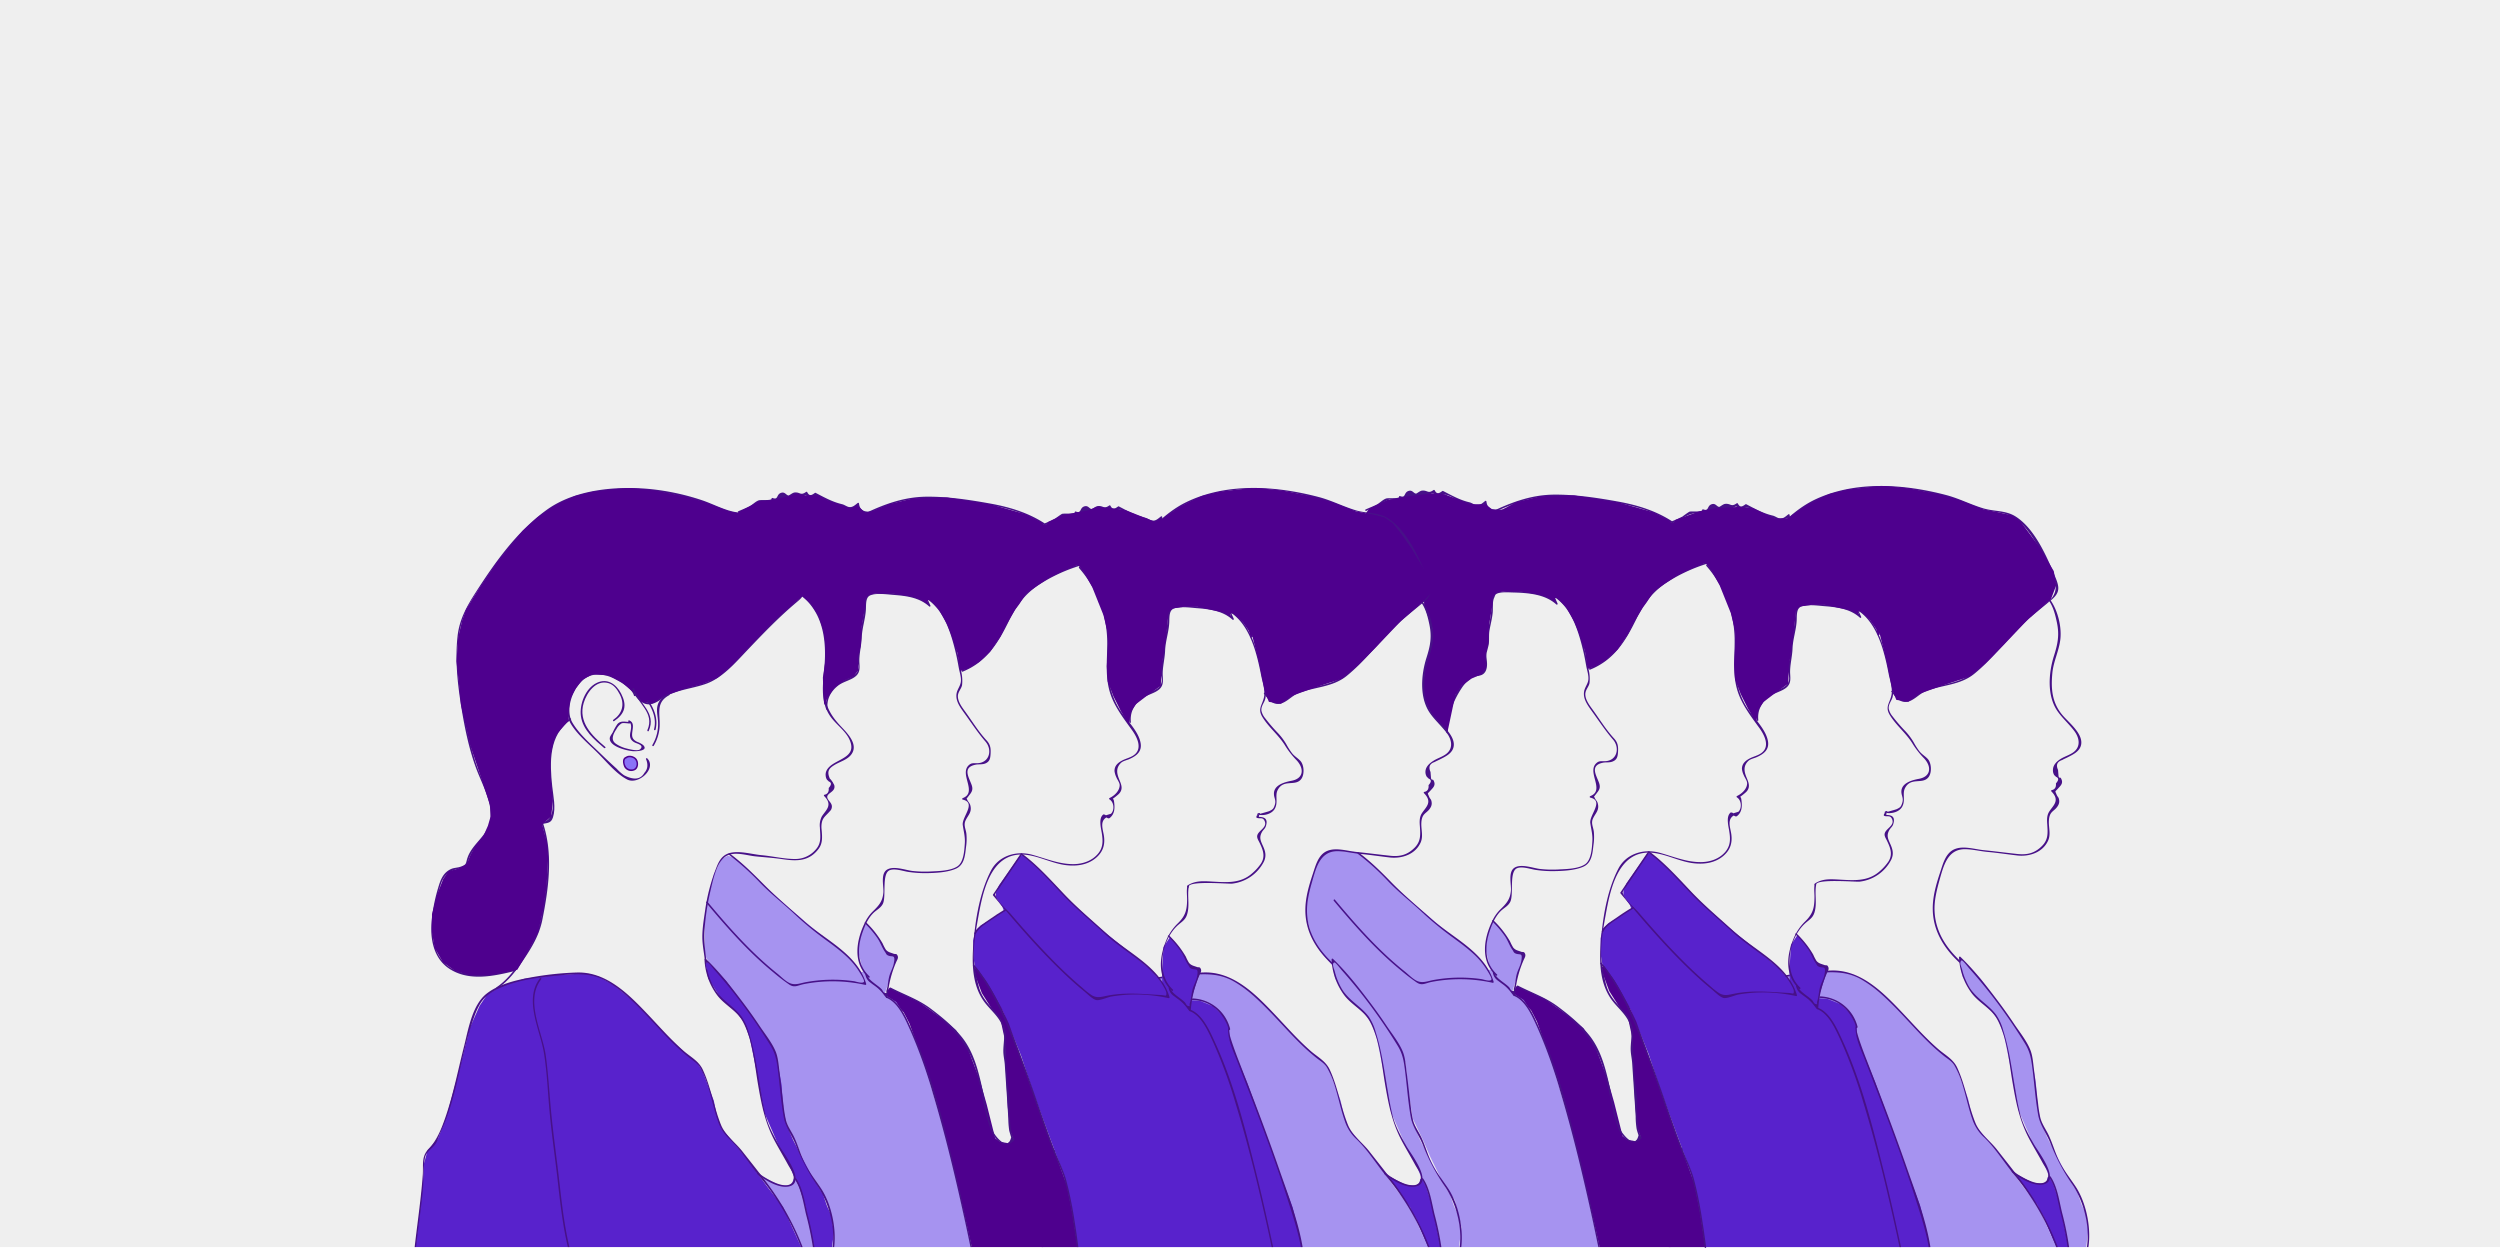 <svg id="Layer_1" data-name="Layer 1" xmlns="http://www.w3.org/2000/svg" xmlns:xlink="http://www.w3.org/1999/xlink" viewBox="0 0 1200 600"><defs><style>.cls-1{fill:none;}.cls-2{clip-path:url(#clip-path);}.cls-3{fill:#efefef;}.cls-4{fill:#5822cc;}.cls-5{fill:#a693f0;}.cls-6{fill:#471188;}.cls-7{fill:#4e008e;}.cls-8{fill:#8a72f7;}</style><clipPath id="clip-path"><rect class="cls-1" width="1200" height="598.59"/></clipPath></defs><title>Home2</title><g class="cls-2"><rect class="cls-3" x="-21.06" y="-10.79" width="1231.27" height="637.55"/><polygon class="cls-4" points="982.44 566.93 982.95 564.93 984.72 565.46 987.51 572.3 989.09 579.45 992.69 597.33 994.52 605.59 989.9 605.59 985.53 595.51 980.81 583.73 972.17 570.24 968.16 565.01 968.82 564.1 972.58 566.11 975.81 567.72 979.04 568.07 980.94 568.13 982.44 566.93"/><polygon class="cls-5" points="800.53 606.33 801.13 602.72 801.83 594.97 804.16 575.69 805.03 567.19 805.64 557.38 807.41 551.02 812.24 545.8 816.69 534.08 821.21 517.49 827.66 492.27 832.34 481.75 836.2 476.04 843.05 472.34 853.83 468.84 859.87 468.09 869.59 466.95 878.26 466.54 884.69 466.49 889.72 467.9 896.48 471.66 905.7 479.17 915 488.62 921.81 495.87 932.37 505.82 936.77 509.15 939.42 513.41 944.72 527.37 946.18 534.5 948.48 540.71 953.44 546.51 960.15 554.62 970.85 569.28 977.99 578.38 990.95 607.18 800.53 606.33"/><polygon class="cls-5" points="995.01 607.78 992.94 598.51 988.45 577.18 985.65 568.62 983.2 563.88 981.16 558.71 976.4 550.2 968.87 532.91 965.56 514.72 962 497.49 959.47 490.12 955.97 485.32 948.1 478.26 942.01 468.71 940.69 461.61 941.82 460.62 950.81 469.96 963.63 487.57 970.32 497.63 974.09 503.81 975.42 509.73 977.21 519.42 978.1 531.51 979.56 538.62 982.76 546.16 992.26 564.45 997.18 572.43 999.07 577.95 1001.1 582.29 1002.39 590.63 1001.24 599.37 1000.83 606.07 995.01 607.78"/><path class="cls-6" d="M801.14,604.62c1-11.27,2.78-22.48,3.91-33.74.53-5.17.18-10.68,1-15.77.5-3.21,3.19-4.35,4.94-6.74,1.3-1.77,1.67-3.8,2.62-5.81,8.27-17.55,9.54-37.49,16.19-55.62a34.7,34.7,0,0,1,2.88-6.25c2.81-4.56,7.55-6.84,12.44-8.64,7.55-2.78,15.61-3.86,23.58-4.63,8.47-.83,16.57-1.81,24.32,2.49,6.58,3.66,12.21,9.09,17.43,14.44,5,5.12,9.68,10.51,14.79,15.51a97.72,97.72,0,0,0,8,7.1c1.76,1.38,3.66,2.44,4.82,4.4,4.53,7.59,5.69,17.42,8.61,25.69a20.52,20.52,0,0,0,5.85,9c5.66,5.59,9.81,12.49,14.88,18.58a120.37,120.37,0,0,1,20.49,36.55c.16.45.89.25.73-.2a127.31,127.31,0,0,0-17.25-32.59c-4.14-5.64-8.58-11.15-12.9-16.67-3.43-4.36-8.2-7.6-10.3-12.81-3.44-8.56-4.79-17.93-8.66-26.33-2-4.35-6-6.21-9.52-9.34C924,498,918.72,492,913.24,486.2c-9.17-9.67-19.86-20.73-34.17-20.36a149.92,149.92,0,0,0-22.56,2.42c-7,1.27-15.22,3.26-20.9,7.76-7,5.52-8.83,17.55-10.88,25.6-2.85,11.19-5.07,22.65-8.81,33.59-1.84,5.37-4.16,11.27-8.09,15.29-3.56,3.66-2.5,7.49-2.83,12.41-1,14-3.34,27.78-4.61,41.71,0,.48.7.48.75,0Z"/><path class="cls-6" d="M965.67,562.6c3.62,2.87,10.27,7,15.2,5.92,8.41-1.93-2.77-16-4.61-19.34-2.56-4.57-5.2-9.2-6.53-14.29-1.13-4.28-1.82-8.67-2.57-13-1.57-9.14-2.81-18.51-5.64-27.36a24.73,24.73,0,0,0-3.4-7.48c-3.75-5-9.39-7.62-12.75-13.11a29.52,29.52,0,0,1-3.51-8.4c-.29-1.2-1.74-4.24-.18-4.5.51-.09,3.17,3.39,3.55,3.81A246.91,246.91,0,0,1,961,484.45q5.79,8,11,16.47c2.16,3.55,2.79,6.38,3.36,10.45,1.11,8,1.55,16.08,3,24,.91,4.84,4,8.74,5.81,13.29a95.42,95.42,0,0,0,10.47,19.79c6,8.72,9.19,22.34,6.5,32.81a.37.37,0,0,0,.72.2c2.52-9.79-.05-23.64-5.61-32-2.52-3.79-5.38-7.38-7.49-11.43s-3.34-8.75-5.32-13c-1.34-2.88-3.35-5.49-4.1-8.59a61.69,61.69,0,0,1-1.06-6.76c-.71-5.49-1.26-11-2-16.5-.4-3.16-.6-6.61-1.86-9.57-1.79-4.25-5.1-8.36-7.66-12.17q-4-6-8.36-11.74c-5.37-7.1-11-14.26-17.43-20.44a.38.38,0,0,0-.64.27,30.78,30.78,0,0,0,6.15,17.3c3.5,4.59,9.3,7.25,12.1,12.31,4.84,8.74,5.72,20.3,7.37,30,1.72,10.13,3.43,19,8.36,28.06,2,3.7,4.17,7.31,6.17,11,.81,1.49,2.61,3.93,2.65,5.71.11,4.14-3.23,4.4-5.88,3.83-3.52-.76-8.22-3.45-11-5.68-.37-.3-.9.23-.53.53Z"/><path class="cls-6" d="M983.63,565.12c3.16,4.63,4.1,11.59,5.39,16.93a144.71,144.71,0,0,1,3.55,17.6c0,.47.8.48.75,0a145.68,145.68,0,0,0-3.58-17.8c-1.3-5.42-2.25-12.4-5.46-17.11-.27-.39-.92,0-.65.38Z"/><path class="cls-6" d="M908,332.16c1.69,2.28,3.74,5,6.9,4.77,3.58-.26,6.27-3.95,9.53-5.2,7.79-3,16.46-2.8,23.18-8.27,8.34-6.78,14.94-15.44,22.56-23,4.6-4.54,9.61-8.43,14.56-12.57,4.24-3.55,3.78-6.19,1.75-11.07-4-9.65-9.83-23.19-19.14-29-4.69-2.91-10.16-2.27-15.3-3.8-6.11-1.82-11.76-4.81-18-6.43-20.4-5.33-43.8-7-63.34,2.43C860.64,245,852.37,254,845.29,262.45A139.21,139.21,0,0,0,834.47,277c-2,3.16-5.42,6.93-6,10.81-.06.47.66.68.73.2.38-2.73,2.4-5.06,3.83-7.33a156.42,156.42,0,0,1,9.74-14,134.24,134.24,0,0,1,19.23-20c15.05-12.53,38.82-14.83,57.53-11.4a140.46,140.46,0,0,1,27.74,7.86c4.76,1.92,9.18,2.23,14.1,3.25,7,1.47,11.3,7,14.94,12.7a122.28,122.28,0,0,1,8,14.81c1.86,4.06,3.82,8.19,1,12.53-1.52,2.37-6.3,4.92-8.5,6.81-7.14,6.15-13.36,13.13-19.77,20a101,101,0,0,1-10.06,9.68c-4.05,3.3-8.78,4.49-13.78,5.7-3.57.86-7.52,1.42-10.82,3.13-5.56,2.86-8.44,7.33-13.83,0-.28-.39-.93,0-.65.38Z"/><path class="cls-6" d="M941,461.35c-6.89-6.46-11.9-14.08-12.4-23.81-.26-5.14,1-10.19,2.36-15.1,1.93-6.68,3.74-14.74,12.09-14.83,3.59,0,7.47,1,11.07,1.32,4.76.44,9.45,1.15,14.2,1.7,5.72.65,12.22-1.43,14.79-7.18,1.32-2.95.25-6.12.34-9.17.16-5.3,2.73-4.53,4.48-7.75a3.79,3.79,0,0,0,.44-2.6c-.19-1.37-.71-1.29-1.2-2.52-.81-2-.86-1.18.58-2.8,1.11-1.26,2.59-2.4,1.83-4.36s-.79-.1-1.47-1.57l-.25-3.11q-1.64-3.58,2-4.77c.78-.47,1.62-.8,2.43-1.21,2.42-1.23,5.57-2.66,6.48-5.48,1.81-5.54-5.9-11.38-8.84-14.92-5-6-5.51-12.63-4.8-20.11.54-5.66,3.17-10.6,3.83-16.15.86-7.28-2.09-17.67-7.92-22.37-.37-.3-.91.23-.53.53,4.34,3.51,5.7,8.46,6.8,13.7,1.27,6,.41,10.3-1.41,16-2.58,8.17-3.43,19.11,1.63,26.47,2.42,3.52,5.7,6.32,8.23,9.75,2.37,3.21,3.08,7.4-.5,10.05-1.76,1.3-3.92,1.93-5.78,3s-4,2.88-4.06,5.39A4.3,4.3,0,0,0,986,372c.17.25.74.61.84.88,1.43.5,1.43,1.56,0,3.16.18,1.86-.52,2.94-2.11,3.24a.38.38,0,0,0-.08.59c4.43,4.46.71,6.82-1.13,9.87-1.08,1.79-1,4-.84,6,.26,4.08.57,7.26-2.59,10.4-3.43,3.4-7,4.28-11.71,3.78-5.46-.59-10.91-1.3-16.38-1.86-4.26-.44-9.43-2.16-13.61-.53-4.5,1.75-5.76,7.1-7.14,11.24-1.84,5.51-3.55,11.42-3.53,17.29,0,10.49,5.22,18.92,12.66,25.89.35.33.88-.2.53-.53Z"/><polygon class="cls-4" points="923.49 586.1 921.61 578.51 915.72 562.96 910.46 548.04 899.99 519.19 894.45 505.85 891.42 497.68 891.28 493.01 891.43 492.78 888.02 486.26 883.66 482.1 877.16 479.47 873.07 479.18 873.57 476.42 877.49 464.56 875.36 463.61 871.97 462.17 867.35 454.18 862.82 448.65 862.74 448.88 859.63 453.6 858.95 465.62 859.04 470.81 853.9 464.75 844.99 457.41 829.64 445.07 815.86 432.69 807.12 423.55 796.46 412.96 792.08 409.44 790.82 409.67 780.73 423.96 779.25 427.16 779.25 429.96 782.31 434.35 783.05 436.26 776.11 440.82 772.07 443.12 769.21 445.88 768.26 450.56 768.46 458.99 769.19 463.25 772.53 467.65 776.8 474.46 782.63 484.66 791.25 505.69 797.06 523.38 805.92 547.37 811.84 563 816.86 586.87 819.73 606.45 927 605.5 927 603.79 925.42 594.28 923.49 586.1"/><polygon class="cls-7" points="727.5 474.01 728.06 473.25 730.1 474.23 733.58 475.84 741.81 479.63 752.39 487.21 760.07 493.54 765.89 502.74 771.37 517.23 774.78 529.14 778.86 545.36 781.29 547.13 784.91 547.75 787.62 546.09 785.87 541.13 784.91 530.5 784.91 530.5 783.75 508.71 783.49 498.08 781.43 488.59 777.43 483.63 772.46 475.74 769.55 467.97 768.83 464.16 769.85 463.52 775.1 470.88 777.63 475.18 781.97 483 785.45 490.45 798.6 527.8 808.72 555.49 813.18 567.76 816.03 581.87 819.73 605.9 769.68 605.9 768.83 603.05 761.74 571.78 754.99 544.58 748.66 521.66 741.13 499.77 737.7 490.32 734.89 484.94 729.35 479.23 726.3 476.92 727.5 474.01"/><polygon class="cls-5" points="768.83 609.35 768.35 602.27 760.54 566.61 754.37 541.78 745.15 510.76 739.56 495.97 736.08 487.27 731.3 479.98 725.7 476.46 727.72 470.48 730.36 462.04 730.75 458 729.76 457.24 726.82 456.38 724.55 452.16 720.95 446.75 717.1 442.47 716.17 443.07 714.21 448.34 713.02 455.49 715.24 464.39 715.87 465.38 714.5 465.59 711.96 462.41 705.98 456.27 696.13 448.64 680.39 435.31 669.41 425.65 659.16 415.42 653.52 410.7 651.2 408.97 646.39 408.76 641.09 408.19 636.41 409.2 633.07 413.02 630.31 419.75 627.59 430.69 626.98 439.44 629.85 450.07 633.56 456.32 635.12 458.24 647.03 472.28 656.54 483.99 663.48 495.75 670.37 505.04 674.49 509.73 676.74 528.14 678.07 536.84 682.91 546.94 686.5 555.22 692.01 566.52 698.36 576.22 701.46 588.99 699.9 606.07 768.83 609.35"/><path class="cls-6" d="M819.1,271.7a54.58,54.58,0,0,1,13.52,34.66c.16,10.68-1.71,19.89,3.25,29.88,2.31,4.67,5.41,8.77,8.48,13,2.58,3.52,5.7,9.46.61,12.56-1.61,1-3.49,1.41-5.16,2.28-2,1.07-3.68,2.49-3.67,5a9.06,9.06,0,0,0,.87,3c.41,1.11,1.64,2.66,1.62,3.87,0,2.78-2.64,5.11-4.89,6.15a.37.37,0,0,0,0,.64c2.16,1.31,2.51,5.14.71,6.9l-2.46.75a2.73,2.73,0,0,0-.66-.39c-.39.21-.24-.39-.9.28-1.9,1.93-.79,6.21-.42,8.47.61,3.73.78,7-1.85,10.14-2.86,3.37-7.23,4.86-11.54,4.92-7,.11-13.44-2.69-20-4.49-7.63-2.08-16.08.43-19.83,7.7-4.78,9.25-6.94,20.57-8,30.81S767,470.06,773,479.05c3.57,5.34,9.25,8.64,10,15.55.4,3.48-.52,6.93-.21,10.41.15,1.73.52,3.4.64,5.14.56,8.62,1.17,17.11,1.68,25.68a39.74,39.74,0,0,0,.47,6.07,28.55,28.55,0,0,0,.92,3c-1.7,7.48-7.86-1-8.46-2.24-2.34-4.8-3.13-10.61-4.27-15.8-2.26-10.27-4.28-21.81-11.13-30.19-4.23-5.18-9.66-9.64-15-13.62-5.84-4.35-12.58-6.62-19-9.94-.43-.22-.81.43-.38.65,4.63,2.39,9.58,4.12,14.12,6.68a75.08,75.08,0,0,1,13.44,10.33c7.93,7.27,12.07,15.3,14.77,25.63,2.17,8.32,3.2,17.12,6.2,25.2,1.62,4.37,6.76,9.58,11.08,4.81a.39.39,0,0,0,.05-.46c-2-3.73-1.84-7.56-2.14-11.65-.21-2.81.31-5.81-.11-8.56a127.28,127.28,0,0,1-1.34-13c-.26-5.25-.62-10.27-.45-15.55.19-5.71-2.39-9.63-6.14-13.71-2.78-3-5.24-5.88-6.52-9.87a78,78,0,0,1-2.12-9.84c-1.42-7.62.18-16.6,1.54-24.17,2.16-12.07,5.79-31.08,21.63-30.32,7,.34,13.71,4.32,20.78,5.1,5,.56,10.18-.15,14.15-3.53,3.36-2.86,4.42-6.28,3.81-10.52-.43-3-2.06-6.86,1.08-8.82.31-.19.94.77,1.67.21,2.63-2,2.48-5.33,2.07-8.06-.27-1.85-1.34-.49.79-2.19,1.2-1,2.32-1.75,2.73-3.33s-.31-3.23-.93-4.74c-1.15-2.8-1.88-5.59.8-8.17,1-.93,2.79-1.26,4-1.8,3.31-1.47,6.06-3.5,5.42-7.55-1-6.21-7.55-11.79-10.63-17.13-5.06-8.77-5.44-17.13-4.85-27a56.09,56.09,0,0,0-13.57-40.55c-.31-.37-.84.17-.53.53Z"/><path class="cls-6" d="M763.18,321.47c11.56-4.66,17.12-13.76,22.34-24.51,3.49-7.19,7.66-12.84,14.44-17.31A77.9,77.9,0,0,1,821.42,270a.38.38,0,0,0,.26-.46c-.78-3.92-3.53-6.32-6.38-8.94a113.06,113.06,0,0,0-11.09-9.28c-8.29-5.87-17.9-8.84-27.8-10.62s-20.46-3.39-30.63-3.28-19.26,3.28-28.3,7.52c-.43.2-.05.85.38.64,8.65-4,17.33-7.15,27-7.4,8.49-.22,17.07,1.08,25.45,2.29,7.82,1.14,15.65,2.65,23,5.68,8.25,3.41,15,9,21.5,15a44.48,44.48,0,0,1,3.57,3.43,3.67,3.67,0,0,1,1.25,5.19c-1.08.32-2.15.67-3.22,1a77.43,77.43,0,0,0-7.9,3.23c-6.62,3.14-13.41,7.13-18,13-4,5-6.11,11.1-9.09,16.69-4.12,7.74-10.2,13.74-18.41,17-.44.18-.24.91.2.73Z"/><path class="cls-6" d="M718.53,467.7c-6.21-5.69-5.9-14-3.26-21.4,1.15-3.21,2.62-6.55,5.09-9,1.6-1.56,3.59-2.4,4.59-4.48,1.71-3.54-.64-14.4,3.21-16.06,2.49-1.06,6.55.45,9.1.82a54.09,54.09,0,0,0,8.9.56c4.33-.08,9.67-.35,13.69-2.06,4.18-1.77,4.53-6.24,5-10.36a26.2,26.2,0,0,0,.18-6.56c-.34-2.46-1.47-4.1-.33-6.41,1.27-2.6,3.1-3.91,2.21-7.22-.28-1.05-1.11-1.67-1.46-2.57-.75-1.94-1.59,1.17.23-1.26,1.57-2.1,2.85-3.13,1.87-5.91-1.28-3.61-4.56-8.31,1.78-9.67,1.59-.34,3.11.05,4.7-.58,2.16-.85,2.48-2.39,2.62-4.6.17-2.77-.11-4.54-1.91-6.5-3.92-4.27-6.74-8.91-10.1-13.59-1.54-2.14-3.55-4.66-3.68-7.4-.11-2.24,1.64-3.68,2-5.54a19.21,19.21,0,0,0-.47-6.75c-2.2-11.91-5-28.14-16-35.21-.41-.26-.78.38-.38.64,8.5,5.47,11.81,17.26,14,26.55.5,2.16.88,4.33,1.27,6.5s1.33,4.68,1,6.87c-.32,1.92-1.63,3.36-2,5.32-.69,3.81,2,7.08,4.06,10,3.28,4.54,6.14,8.91,9.8,13.16,3.39,3.95,2,10.12-3.78,10.39-1.54.07-2.77-.29-4,.76-5.2,4.27,4.24,13.16-3.12,16-.32.12-.4.63,0,.72,6.73,1.53-.51,8.33,0,12.18.42,3,1.19,5.59,1,8.73-.22,3.29-.48,9.15-3.61,11.16-3.36,2.16-8.92,2.22-12.77,2.42a52.93,52.93,0,0,1-8.81-.26c-3.13-.35-9.07-2.65-12.23-.56s-1.41,7.94-1.68,11c-.4,4.48-2.43,6.41-5.37,9.29a19.34,19.34,0,0,0-3.71,5.52c-4,8.37-5.64,19,1.88,25.92.36.33.89-.2.53-.53Z"/><path class="cls-6" d="M655.81,245.21c2.51-1.16,5-2.26,7.46-3.55,1.23-.65,2.78-1.79,4.15-1.94-1.88.2,3.36.28,2.92.35,1.95-.3,1.85-1,3.95-.23a.38.38,0,0,0,.47-.37l4.69-1.15c.14.33.58.18.68-.09l5.24-.65a.38.38,0,0,0,.51.13c1.67-1.21,2.42-1.29,3.4.58a.37.37,0,0,0,.51.14c3.64-2.65,7,.24,10.41,2,1.45.76,8.75,3.25,9,3.42a.38.38,0,0,0,.45.05c3.8-2.91,2.19-1.45,4.84.62,1.67,1.3,3,.85,5,.89,7.42.15,12.74,7.46,18.22,11.42,1.24.89,1,.41,2.39,1.17,3.32,1.81,3.93,2.84,5.89,5.62a89.16,89.16,0,0,0,6.76,8c6.91,7.68,10.18,17,3.84,26.31-.27.4.38.78.65.38a19.26,19.26,0,0,0,2.1-18.72c-2.89-6.6-9.15-11.09-13.1-17a15.14,15.14,0,0,0-4.64-4.91c-2.15-1.38-4.18-2.26-6.07-4.07a40.37,40.37,0,0,0-3.59-3.07,57.42,57.42,0,0,0-8.45-5.46c-3.08-1.52-9.22,1.73-10-4.31,0-.24-.31-.52-.56-.32-1.35,1-2.49,2.28-4.32,2-1-.18-2.13-1.08-3.2-1.33-4.62-1.08-8.43-3.22-12.69-5.43a.37.37,0,0,0-.38,0c-1.72,1.25-2.65,1.65-3.7-.36a.37.37,0,0,0-.51-.13c-2.79,2-2.82,0-5.59.3-1,.12-2.49,1.43-2.82,1.42-1.15,0-1.67-1.8-3.48-1.31-2.6.72-1.28,3.65-4.24,2.5a.39.39,0,0,0-.48.37c.1,1-5.13.45-6.13.78-1.59.54-2.91,2-4.41,2.84-1.77.93-3.68,1.61-5.49,2.45-.44.2-.06.85.38.65Z"/><path class="cls-6" d="M744.8,284.82c1.85,4.17,2.76,3.93-.78,2.07a26.14,26.14,0,0,0-8.16-2.42,55.48,55.48,0,0,0-18.76-.11.38.38,0,0,0-.23.55l-.5,1.36a.4.4,0,0,0-.27.37c.13,5.67-.84,10.89-2,16.41-.62,3.13-.72,6-1.58,9.15-1.07,3.89,2.6,8.82-2.44,11.1-1.76.8-3.28.82-5,2.07-6.87,5.13-11.72,17.81-10.77,26.25.05.48.8.48.75,0-.78-6.92,2.59-15.39,6.34-21a17.25,17.25,0,0,1,4.88-5.15c1.68-1.07,3.07-.79,4.76-1.43,2.16-.83,2.79-3.22,2.74-5.44s-.53-3.13-.15-5.47c-.05.26,1-3.69,1-4.05.26-2.25-.07-4.4.36-6.7.51-2.78,1.22-5.48,1.51-8.31.23-2.29-.27-5.37.83-7.41a8.92,8.92,0,0,1,.49-1.21c1.58-1.52,6.15-1.1,8.41-1.05,7.11.19,15.31.73,20.81,5.74a.38.38,0,0,0,.59-.45l-2.31-5.22c-.19-.44-.84-.06-.65.38Z"/><path class="cls-6" d="M651.75,409.84a116.29,116.29,0,0,1,14.8,13.42c5.07,5.25,10.82,9.69,16.13,14.68a158,158,0,0,0,14.52,11.95c5.9,4.35,12.28,8.9,16.22,15.23.52.83,2.82,4.35,2.44,5.11-.53,1.06-4-.14-4.7-.25a71.85,71.85,0,0,0-23.29.46c-2.53.47-4.89,1.55-7.48.5-2.12-.87-4.39-3.27-6.12-4.64-12.57-10.06-23.23-22.14-33.52-34.45-.31-.37-.84.17-.53.53,9.93,11.88,20.19,23.54,32.2,33.37a93.41,93.41,0,0,0,7.6,5.84c2.56,1.69,4,.37,7.13-.26a72.32,72.32,0,0,1,29.34.41.38.38,0,0,0,.46-.46c-4.2-14.3-19.43-20.92-29.76-30.13-6.45-5.75-13.22-11.38-19.26-17.56-5-5.14-10-10.1-15.8-14.4-.39-.29-.76.36-.38.65Z"/><path class="cls-6" d="M716.57,466.92a5.75,5.75,0,0,0,2.52,3.85c2.24,1.78,3.29,2.14,5.53,4.75.7.83,1.18,1.62,1.94,2.43a.38.38,0,0,0,.64-.26,50.94,50.94,0,0,1,4-16.53c.64-1.59,1.54-2.44.52-3.89-.31-.45-1.07-.24-1.47-.4-1.59-.61-2.8-.73-3.87-2a21.11,21.11,0,0,1-1.56-3,45.13,45.13,0,0,0-8-10.13.38.38,0,0,0-.53.53,48.05,48.05,0,0,1,6.05,7.08c1.43,2.08,2.25,4.69,3.71,6.7.39.54.46,1.1,1.09,1.46,2.26,1.3,4-.92,3,4.12-.37,1.92-1.53,3.89-2.06,5.79-.62,2.21-.68,4.68-1.36,6.83-.4,1.25.53,1.73-.83,1.36-.87-.24-1-1.18-1.54-1.76-2-2.12-6.51-4.29-7.07-7.08-.1-.47-.82-.27-.73.2Z"/><path class="cls-6" d="M726.72,478.05c5.8,2.27,9.1,10.52,11.46,15.71a234.76,234.76,0,0,1,10.67,29.83c6.24,20.74,11.23,41.87,15.82,63,1.3,6,2.5,12,3.8,18,.1.47.82.27.72-.2-3.36-15.64-6.61-31.28-10.4-46.82-5.29-21.64-10.71-43.92-20-64.27-2.45-5.4-5.85-13.69-11.9-16.05-.45-.18-.64.55-.2.72Z"/><path class="cls-6" d="M891.75,293c9.42,6.06,12.75,19.83,14.75,30.17.62,3.17,2,7.17,1.44,10.27-.8,4.15-3.31,5.71-.78,9.85,3.12,5.11,8,8.78,11.08,14a41.38,41.38,0,0,0,5.48,6.89c3.62,4.08,2.95,8.6-2.56,9.64-3.07.58-8.61,1.91-8.5,6.3.05,1.93,1.12,3,.43,5.21-.62,2-1,2.23-2.66,3.06-.34.17-4.44,1.3-4.44,1.29a.38.38,0,0,0-.38-.37,1.19,1.19,0,0,0-.78.26.39.39,0,0,0-.14.51v.35a.39.39,0,0,0-.36.28l-.1.46a.36.36,0,0,0,.17.42c1.53.68,3-.61,3.88,1.81,1.12,3-3.24,4.37-3.65,6.81-.19,1.12.59,2.25,1.06,3.22,1.64,3.42,3,6.66.73,10.15a24.23,24.23,0,0,1-4.24,4.69c-5.67,5-12.57,4.31-19.56,3.92-4.11-.24-7.87-.45-11.46,1.9a.36.36,0,0,0-.18.32l0,.34c.07.47.82.48.75,0-.41-3.05,18.92-1.37,20.79-1.55a19.56,19.56,0,0,0,15.31-10.62c1.24-2.69.69-4.85-.47-7.43s-1.93-4.15-.47-6.74c.55-1,1.44-1.53,1.82-2.69,1.29-3.89-.9-4.58-3.59-4.54a.41.41,0,0,0,.36-.28c.2-.9-.22-.36-.26-1.05a.39.39,0,0,0,.27.36c2.66.4,6-.46,7.44-2.79,1.87-3.05.12-6.31,1.41-9,2.77-5.65,8.5-1.65,11.36-5.4,1.7-2.23,1.41-6.8-.39-8.74-1.29-1.38-2.85-2.19-4.06-3.76a33,33,0,0,1-2.68-4.21,30.47,30.47,0,0,0-3.86-5.2,85,85,0,0,1-6.34-7.33,8.46,8.46,0,0,1-1.76-3.53c-.29-2.24,1.42-3.86,1.86-5.8,1-4.56-1.07-11-2.15-15.52-2.22-9.35-5.65-21.07-14.22-26.58-.41-.26-.78.39-.38.65Z"/><path class="cls-6" d="M864.13,474.07c-8.22-7.53-5.69-23,1.84-30.38,2.17-2.13,4.1-2.78,5-5.78,1.3-4.29,0-8.82.77-13.11.09-.47-.64-.67-.72-.2-.41,2.2,0,4.32-.08,6.56-.07,4.72-.8,7.51-4.34,11a24.32,24.32,0,0,0-5.81,8.64c-3.26,8-4.11,17.5,2.8,23.83.36.32.89-.21.53-.53Z"/><path class="cls-6" d="M803.16,250.78c2.14-1,4.19-2,6.26-3.07a11,11,0,0,1,5.52-1.4c.46,0,.92.18,1.38.14,2-.21,1-1.25,3.57-.25a.37.37,0,0,0,.47-.36l4.69-1.15c.14.32.59.18.68-.09l5.24-.66a.39.39,0,0,0,.52.14c1.66-1.21,2.41-1.3,3.39.58a.37.37,0,0,0,.51.13c3.64-2.64,7,.25,10.41,2,1.45.76,8.75,3.24,9,3.41a.38.38,0,0,0,.45.06c3.81-2.91,2.2-1.45,4.84.61,1.67,1.3,3,.85,5,.89,7.42.16,12.75,7.46,18.22,11.42,1.24.9,1,.42,2.39,1.17,3.32,1.81,3.93,2.85,5.89,5.62a91,91,0,0,0,6.76,8c6.91,7.68,10.19,17,3.84,26.31-.27.4.38.77.65.38A19.29,19.29,0,0,0,904.88,286c-2.9-6.61-9.16-11.09-13.11-17a15.24,15.24,0,0,0-4.64-4.91c-2.15-1.38-4.17-2.26-6.07-4.07a40.26,40.26,0,0,0-3.59-3.06,56.9,56.9,0,0,0-8.45-5.46c-3.08-1.52-9.22,1.72-10-4.31,0-.25-.31-.52-.57-.33-1.35,1-2.48,2.28-4.31,1.95-1-.17-2.14-1.08-3.2-1.32-4.63-1.08-8.44-3.22-12.7-5.44a.37.37,0,0,0-.38,0c-1.72,1.25-2.65,1.65-3.7-.35a.38.38,0,0,0-.51-.14c-2.78,2-2.82,0-5.59.3-1,.12-2.49,1.44-2.82,1.43-1.14,0-1.67-1.8-3.47-1.31-2.61.71-1.29,3.65-4.25,2.5a.38.38,0,0,0-.48.36c.1,1.06-5.09.44-6.08.77-.4.13-4.06,2.76-3.09,2.18a53.41,53.41,0,0,1-5.11,2.33c-.44.2-.06.85.38.65Z"/><path class="cls-6" d="M890.41,291.18c1.84,4.18,2.76,3.94-.78,2.08a26.12,26.12,0,0,0-8.17-2.42,55.74,55.74,0,0,0-18.76-.12.38.38,0,0,0-.22.56l-.5,1.36a.38.38,0,0,0-.28.36c.15,6.59-1.61,12.58-2.33,19a25.51,25.51,0,0,1-.6,5.13,17.24,17.24,0,0,0-.83,2.14c-.54,3.1,2.2,6-.06,9.11-1.47,2-5.63,3-7.73,4.37a18,18,0,0,0-4.33,3.79,12.06,12.06,0,0,0-2.58,9.12c0,.47.81.48.75,0-.48-4.57,1.42-8.26,5-11.11,2.59-2.07,6.62-2.64,8.87-4.87,1.77-1.77,1.55-3.94,1.42-6.15-.24-3.94,1-8.22,1.14-12.29.18-4.54,1.81-9,2-13.59.07-1.6-.1-4.45,1.13-5.8,2-2.17,9.22-1.11,12.1-.89,6.11.47,12.41,1.24,17.12,5.53a.37.37,0,0,0,.58-.45l-2.31-5.22c-.19-.44-.84-.06-.64.37Z"/><path class="cls-6" d="M791.26,409.3c7.7,5.74,13.94,12.89,20.54,19.8,6.11,6.41,13,12,19.48,18,5.49,5.08,11.84,9.09,17.66,13.78a54.69,54.69,0,0,1,7.44,7,28.06,28.06,0,0,1,3.61,5.24,8.36,8.36,0,0,1,1,2.3c.19,2.21-.41,1.3-2.37,1.2-8.92-.48-17.15-1.44-26.08.33-2.76.54-4.72,1.23-7.24-.18a35,35,0,0,1-4.79-3.81c-3.07-2.56-6-5.26-8.9-8-6.13-5.9-12-12.12-17.61-18.46-2.56-2.87-5.08-5.77-7.59-8.69-2-2.29-6.15-5.68-7.2-8.52-.67-1.8-.56.16-.19-1.38a9.48,9.48,0,0,1,1.5-2.21l4.58-6.74,6.65-9.8c.27-.4-.38-.77-.65-.38l-13.3,19.6a.38.38,0,0,0,.06.46c11,13.24,22.32,26.42,34.9,38.25,2.86,2.69,5.8,5.31,8.86,7.78,1.48,1.2,3.81,3.66,5.65,4.14,1.66.44,5.42-1.33,7.29-1.65a70.25,70.25,0,0,1,9.15-.95,73.61,73.61,0,0,1,18.36,1.69.38.38,0,0,0,.46-.46c-4.26-14.51-19.86-21.13-30.26-30.57-6.91-6.28-14.11-12.32-20.53-19.1s-12.59-13.71-20.12-19.32C791.25,408.36,790.87,409,791.26,409.3Z"/><path class="cls-6" d="M861.9,448.59a47,47,0,0,1,6,7.08c1.43,2.08,2.25,4.69,3.71,6.69.39.55.47,1.11,1.1,1.47,2.26,1.29,4-.92,3,4.11-.38,1.93-1.54,3.9-2.07,5.8-.62,2.21-.68,4.67-1.36,6.82-.4,1.26.53,1.73-.83,1.36-.87-.24-1-1.18-1.54-1.76-2-2.11-6.5-4.28-7.07-7.08-.1-.47-.82-.27-.73.2a5.76,5.76,0,0,0,2.52,3.85c2.24,1.78,3.3,2.15,5.53,4.76.7.83,1.18,1.62,1.94,2.43a.38.38,0,0,0,.64-.26,51.4,51.4,0,0,1,4-16.53c.64-1.59,1.55-2.44.52-3.9-.31-.45-1.06-.23-1.47-.39-1.59-.61-2.79-.73-3.87-2a22.14,22.14,0,0,1-1.56-3,45.26,45.26,0,0,0-8-10.12c-.35-.34-.88.19-.53.53Z"/><path class="cls-6" d="M872.33,484.42c5.74,2.24,9,10.32,11.42,15.47a230.36,230.36,0,0,1,10.65,29.3c6.27,20.55,11.28,41.49,15.88,62.46,1.3,5.93,2.51,11.87,3.79,17.8.1.47.82.27.72-.2-3.31-15.39-6.58-30.77-10.35-46.06-5.3-21.45-10.76-43.54-20-63.68-2.47-5.37-5.87-13.47-11.87-15.82-.45-.17-.65.55-.2.73Z"/><path class="cls-6" d="M768.2,462.67c8.38,9.77,13.76,22,18.55,33.79,5.1,12.6,9.4,25.52,13.88,38.35,2,5.87,4.12,11.73,6.4,17.5,1.71,4.32,3.84,8.48,5.11,13,3.06,10.82,4.56,22.2,6.06,33.33.06.47.81.48.75,0-1.46-10.88-3-21.92-5.82-32.53-1.3-4.85-3.53-9.29-5.37-13.95-2.46-6.2-4.67-12.5-6.86-18.8-4.7-13.51-9.24-27.1-14.77-40.31-4.54-10.85-9.68-21.86-17.4-30.86-.32-.36-.84.17-.53.53Z"/><path class="cls-6" d="M769.54,447.31c1.39-3.07,5.51-5.32,8.16-7.14,2.06-1.41,4.16-2.77,6.3-4.06a.37.37,0,0,0-.38-.64q-3.75,2.25-7.34,4.78c-2.48,1.74-6.09,3.82-7.39,6.68-.2.44.45.82.65.38Z"/><path class="cls-6" d="M873.57,479c7.24.23,12.9,4.21,16,10.66a12.25,12.25,0,0,1,1.29,3.33s-.22-.74-.22.19c0,5.35,2.43,10.18,4.34,15.12,8.4,21.75,16.9,43.49,24,65.72,3.29,10.31,7.08,21.26,7.68,32.16,0,.48.77.48.75,0-.86-15.68-7.26-31.61-12.35-46.28-6-17.19-12.51-34.15-19.07-51.11-.19-.47-6-15.25-4.72-15.42a.39.39,0,0,0,.37-.48,19.29,19.29,0,0,0-18.08-14.64c-.48,0-.48.73,0,.75Z"/><path class="cls-7" d="M655.11,247.23a34.65,34.65,0,0,1,2.16-3.1l8.6-4.14,5.54-.89,3.6-.79,12.69-1.52,5.53.39,5.71,2.21,6.58,2.62H713l3.16,2.46,4.3.48,7.45-4,11.9-2.81,15.74-.35,21.58,3.42,16.59,4.7,7.53,3.89.7.8,1,.49,1.43-1.61,11.51-4.11,7.65-1.44,11-.64,6.9.64,10.58,5,6.82-.27,3.92,2.9,8.46,1.59,6.38,4.4,11.42,9.33,8.86,10.19,6.58,9,1.55,5.5-1.25,8.63-3.25,5.11-1-3.44-2.89-4.19-4.44-4.22-1.35,0,.11,1.68-3.62-2.16L876,290.34h-6.45l-5.58.79L862.08,293,861,304,858.64,320l-.26,8.19-3.36,2.4-3.44,2.46L846.4,337l-2.4,3.62-.51,3-.53,3.08-3.84-6.39-3.55-7.1-2.77-7.15-.41-7.24L833,308l-.2-5.5-2-8.19L825.45,281l-3.7-6.67-3.16-4.13-6.43,2.63-7,3.3L799,280.24,793.75,284l-3.26,5-2,2.75L784.14,299l-2.78,5.56-5,7.32L771,316.73,765.63,320l-3.54,1.08-1.34-8.6-3-8.91-2-5-3.91-7L747.44,287l-1,.05.13,2-3.43-2.17-4.45-1.5-8.9-1.42h-8.26l-3.15.51-1.94,2.16,0,3.45-1.64,9.56-.48,9.33L713,314.39l.18,6.39L711,323.64l-4.66,2.07-4.72,3.41-3.09,4.64-3.79,17.86-7.6-8.81-3.16-6.2-.79-5.64.47-8.41.81-4.82,2.14-6.6.79-9.73-3.84-11-.08-7.58-15.43-8.15Z"/><polygon class="cls-7" points="985.81 274.13 978.7 262.22 969.77 250.21 965.57 247.34 957.56 245.55 952.02 244.48 940.36 239.98 930.64 237.22 916.36 234.4 904.32 233.27 897.41 233.76 886.92 234.98 878.19 237.08 872.05 239.88 867.56 242.21 860.25 247.2 853.01 253.77 871.39 266.86 886.84 277.38 898.24 288.41 905.74 317.99 907.38 326.51 908.43 331.57 910.24 335.94 915.96 336.87 920.89 333.19 930.61 329.65 945.31 324.79 953.07 318.3 961.53 309.82 973.76 296.93 984.45 287.65 987.02 280.83 985.81 274.13"/><polygon class="cls-4" points="681.27 567.89 681.78 565.89 683.55 566.42 686.35 573.26 687.92 580.41 691.52 598.29 693.35 606.55 688.73 606.55 684.37 596.47 679.65 584.7 671.01 571.2 666.99 565.97 667.66 565.06 671.41 567.08 674.64 568.68 677.87 569.03 679.78 569.09 681.27 567.89"/><polygon class="cls-5" points="499.36 607.29 499.97 603.68 500.66 595.93 503 576.66 503.86 568.15 504.47 558.34 506.25 551.98 511.07 546.76 515.52 535.04 520.04 518.45 526.49 493.23 531.17 482.71 535.03 477 541.88 473.3 552.66 469.8 558.7 469.05 568.42 467.92 577.09 467.5 583.52 467.45 588.56 468.86 595.31 472.62 604.53 480.13 613.83 489.58 620.64 496.83 631.21 506.79 635.6 510.11 638.25 514.38 643.55 528.33 645.01 535.46 647.31 541.67 652.27 547.47 658.98 555.58 669.68 570.24 676.82 579.34 689.78 608.15 499.36 607.29"/><polygon class="cls-5" points="693.84 608.74 691.77 599.48 687.28 578.14 684.48 569.59 682.03 564.84 679.99 559.67 675.23 551.16 667.7 533.88 664.4 515.68 660.84 498.45 658.3 491.08 654.8 486.28 646.93 479.22 640.85 469.67 639.52 462.58 640.65 461.58 649.65 470.92 662.47 488.53 669.15 498.6 672.92 504.78 674.25 510.69 676.04 520.38 676.94 532.47 678.39 539.59 681.59 547.12 691.09 565.41 696.01 573.4 697.9 578.91 699.93 583.25 701.22 591.59 700.07 600.33 699.66 607.03 693.84 608.74"/><path class="cls-6" d="M500,605.58c1-11.27,2.78-22.48,3.92-33.74.52-5.17.17-10.68,1-15.77.51-3.21,3.19-4.35,4.94-6.73,1.3-1.78,1.68-3.81,2.63-5.82C520.7,526,522,506,528.61,487.9a34.06,34.06,0,0,1,2.89-6.25c2.81-4.56,7.55-6.84,12.43-8.64,7.55-2.78,15.61-3.85,23.59-4.63,8.46-.83,16.56-1.81,24.31,2.49,6.58,3.66,12.21,9.09,17.43,14.44,5,5.12,9.69,10.51,14.79,15.51a97.72,97.72,0,0,0,8,7.1c1.76,1.39,3.66,2.44,4.82,4.4,4.53,7.59,5.69,17.42,8.62,25.69a20.5,20.5,0,0,0,5.84,9c5.66,5.58,9.81,12.48,14.88,18.57a120.61,120.61,0,0,1,20.5,36.55c.15.45.88.25.72-.2a127.37,127.37,0,0,0-17.24-32.58c-4.15-5.65-8.59-11.16-12.91-16.68-3.42-4.36-8.2-7.6-10.29-12.8-3.45-8.57-4.8-17.94-8.67-26.34-2-4.34-6-6.2-9.52-9.34-6-5.28-11.23-11.28-16.71-17.06-9.17-9.67-19.86-20.73-34.17-20.36a148.52,148.52,0,0,0-22.55,2.43c-7,1.26-15.23,3.25-20.91,7.75-7,5.52-8.83,17.55-10.88,25.6-2.85,11.19-5.06,22.65-8.81,33.59-1.84,5.38-4.16,11.28-8.09,15.29-3.56,3.66-2.49,7.5-2.83,12.41-.95,14-3.34,27.78-4.61,41.71,0,.49.71.48.75,0Z"/><path class="cls-6" d="M664.51,563.56c3.61,2.87,10.26,7.05,15.19,5.92,8.41-1.93-2.77-16-4.61-19.34-2.55-4.57-5.2-9.2-6.53-14.29-1.12-4.27-1.82-8.67-2.57-13-1.56-9.14-2.8-18.5-5.63-27.36A25,25,0,0,0,657,488c-3.75-5-9.39-7.62-12.75-13.11a29.49,29.49,0,0,1-3.5-8.4c-.29-1.2-1.75-4.24-.19-4.5.51-.09,3.17,3.39,3.55,3.81a246.91,246.91,0,0,1,15.73,19.62q5.81,8,11,16.47c2.16,3.55,2.79,6.38,3.36,10.45,1.11,8,1.55,16.08,3,24,.91,4.84,4,8.74,5.81,13.3a95.6,95.6,0,0,0,10.47,19.78c6,8.72,9.19,22.34,6.5,32.81a.38.38,0,0,0,.73.2c2.51-9.79-.06-23.64-5.61-32-2.53-3.79-5.38-7.38-7.5-11.43s-3.34-8.75-5.32-13c-1.34-2.87-3.35-5.49-4.1-8.59a64.19,64.19,0,0,1-1.06-6.76c-.71-5.49-1.26-11-2-16.5-.41-3.16-.61-6.61-1.86-9.57-1.8-4.24-5.11-8.35-7.67-12.17q-4-6-8.36-11.73c-5.37-7.11-11-14.27-17.43-20.45a.38.38,0,0,0-.64.27,30.78,30.78,0,0,0,6.15,17.3c3.5,4.59,9.3,7.25,12.1,12.31,4.85,8.74,5.73,20.3,7.37,30,1.73,10.13,3.43,18.95,8.36,28.06,2,3.7,4.17,7.31,6.17,11,.81,1.49,2.61,3.94,2.66,5.71.1,4.14-3.24,4.4-5.89,3.83-3.52-.76-8.22-3.44-11-5.68-.38-.3-.91.23-.53.53Z"/><path class="cls-6" d="M682.47,566.08c3.15,4.63,4.1,11.59,5.38,16.93a142.83,142.83,0,0,1,3.55,17.6c.05.48.8.48.75,0a144.18,144.18,0,0,0-3.58-17.8c-1.3-5.42-2.24-12.4-5.46-17.1-.27-.4-.92,0-.64.37Z"/><path class="cls-6" d="M606.83,333.12c1.68,2.28,3.73,5,6.89,4.77,3.58-.26,6.28-3.95,9.53-5.2,7.8-3,16.46-2.8,23.19-8.27,8.33-6.78,14.93-15.44,22.55-23,4.6-4.55,9.61-8.44,14.56-12.58,4.24-3.55,3.79-6.19,1.76-11.07-4-9.65-9.83-23.19-19.15-29-4.69-2.91-10.16-2.27-15.29-3.8-6.12-1.82-11.76-4.81-18-6.43-20.4-5.33-43.8-7-63.34,2.43-10.08,4.86-18.36,13.91-25.44,22.36a140.64,140.64,0,0,0-10.82,14.52c-2,3.16-5.42,6.93-6,10.81-.07.48.65.68.72.2.38-2.73,2.4-5.06,3.83-7.32a157.2,157.2,0,0,1,9.74-14,134.75,134.75,0,0,1,19.23-20c15-12.53,38.82-14.83,57.53-11.4a140.27,140.27,0,0,1,27.74,7.86c4.76,1.92,9.19,2.23,14.1,3.25,7,1.47,11.3,7,14.95,12.7a123.68,123.68,0,0,1,8,14.81c1.85,4.06,3.82,8.19,1,12.54-1.52,2.37-6.3,4.92-8.49,6.8-7.14,6.15-13.37,13.14-19.78,20a100,100,0,0,1-10.06,9.68c-4,3.31-8.78,4.49-13.77,5.7-3.58.86-7.53,1.42-10.83,3.13-5.56,2.86-8.44,7.34-13.82,0-.29-.39-.94,0-.65.38Z"/><path class="cls-6" d="M639.79,462.31c-6.89-6.46-11.9-14.08-12.39-23.8-.27-5.15.94-10.2,2.36-15.11,1.93-6.68,3.73-14.74,12.08-14.83,3.59,0,7.47,1,11.07,1.32,4.77.44,9.46,1.15,14.2,1.7,5.73.65,12.22-1.43,14.79-7.17,1.32-2.95.25-6.12.34-9.18.17-5.3,2.74-4.53,4.49-7.75a3.84,3.84,0,0,0,.43-2.6c-.19-1.37-.71-1.29-1.2-2.51-.81-2-.86-1.19.58-2.81,1.11-1.26,2.59-2.4,1.83-4.36s-.78-.09-1.47-1.57l-.25-3.1c-1.08-2.39-.41-4,2-4.78.78-.46,1.63-.8,2.44-1.21,2.41-1.23,5.56-2.65,6.48-5.48,1.8-5.54-5.9-11.38-8.85-14.92-5-6-5.51-12.63-4.8-20.11.54-5.65,3.17-10.6,3.83-16.15.86-7.28-2.09-17.66-7.92-22.37-.37-.3-.9.23-.53.53,4.34,3.51,5.71,8.46,6.8,13.7,1.27,6.05.42,10.3-1.4,16-2.59,8.17-3.44,19.11,1.62,26.47,2.42,3.52,5.71,6.33,8.23,9.76,2.37,3.21,3.08,7.39-.5,10-1.76,1.31-3.92,1.93-5.78,3.06s-4,2.87-4.06,5.38a4.3,4.3,0,0,0,.65,2.42c.17.25.74.61.84.88,1.43.51,1.43,1.56,0,3.16.18,1.86-.53,3-2.12,3.25a.37.37,0,0,0-.08.58c4.43,4.47.71,6.83-1.13,9.87-1.08,1.79-1,4-.83,6,.26,4.08.56,7.26-2.6,10.4-3.43,3.4-7,4.29-11.71,3.78-5.46-.59-10.91-1.3-16.38-1.86-4.25-.44-9.43-2.16-13.6-.53-4.51,1.75-5.76,7.1-7.14,11.24-1.84,5.52-3.56,11.42-3.54,17.29,0,10.49,5.23,18.92,12.66,25.89.35.33.88-.2.53-.53Z"/><polygon class="cls-4" points="622.32 587.06 620.44 579.47 614.55 563.92 609.29 549.01 598.82 520.15 593.29 506.81 590.26 498.64 590.12 493.98 590.26 493.74 586.86 487.23 582.49 483.06 575.99 480.44 571.9 480.14 572.41 477.38 576.32 465.52 574.2 464.57 570.8 463.13 566.18 455.14 561.65 449.62 561.57 449.84 558.46 454.56 557.78 466.58 557.87 471.77 552.73 465.71 543.83 458.37 528.48 446.04 514.69 433.65 505.95 424.51 495.29 413.92 490.91 410.4 489.66 410.63 479.56 424.92 478.08 428.12 478.08 430.93 481.14 435.31 481.88 437.22 474.94 441.78 470.9 444.08 468.05 446.84 467.09 451.52 467.3 459.95 468.02 464.21 471.37 468.61 475.63 475.42 481.46 485.62 490.09 506.65 495.89 524.34 504.76 548.34 510.68 563.96 515.69 587.83 518.57 607.41 625.84 606.47 625.84 604.75 624.25 595.24 622.32 587.06"/><polygon class="cls-7" points="426.33 474.98 426.89 474.21 428.94 475.19 432.41 476.8 440.65 480.59 451.23 488.17 458.9 494.5 464.72 503.7 470.21 518.19 473.61 530.1 477.69 546.32 480.12 548.09 483.74 548.71 486.45 547.05 484.7 542.09 483.74 531.46 483.74 531.46 482.58 509.67 482.32 499.04 480.27 489.55 476.27 484.6 471.29 476.7 468.38 468.93 467.66 465.12 468.68 464.48 473.93 471.84 476.47 476.14 480.8 483.96 484.28 491.41 497.43 528.77 507.55 556.45 512.01 568.72 514.86 582.83 518.57 606.87 468.51 606.87 467.66 604.01 460.58 572.74 453.83 545.54 447.49 522.62 439.96 500.73 436.53 491.28 433.73 485.9 428.19 480.19 425.13 477.88 426.33 474.98"/><polygon class="cls-5" points="467.66 610.32 467.18 603.23 459.38 567.57 453.2 542.74 443.99 511.72 438.39 496.93 434.91 488.23 430.14 480.94 424.53 477.42 426.56 471.44 429.19 463 429.58 458.96 428.59 458.2 425.66 457.34 423.39 453.12 419.78 447.71 415.93 443.43 415 444.03 413.04 449.3 411.85 456.45 414.07 465.36 414.7 466.34 413.34 466.55 410.8 463.37 404.81 457.23 394.97 449.6 379.23 436.27 368.25 426.61 358 416.38 352.36 411.67 349.39 410.75 346.35 412.3 342.63 419.68 339.95 430.44 338.23 441.59 338.23 455.15 338.59 458.9 340.59 462.71 348.72 470.92 356.9 482.12 365.75 494.75 371.99 504.78 373.32 510.69 375.57 529.11 376.9 537.8 381.74 547.9 385.33 556.18 390.84 567.48 397.19 577.18 400.29 589.95 398.73 607.03 467.66 610.32"/><polygon class="cls-5" points="380.34 567.89 380.85 565.89 382.63 566.42 385.42 573.26 386.99 580.41 390.6 598.29 392.42 606.55 387.8 606.55 383.44 596.47 378.72 584.7 370.08 571.2 366.06 565.97 366.73 565.06 370.48 567.08 373.71 568.68 376.94 569.03 378.85 569.09 380.34 567.89"/><polygon class="cls-4" points="198.43 607.29 199.04 603.68 199.73 595.93 202.07 576.66 202.93 568.15 203.54 558.34 205.31 551.98 210.14 546.76 214.59 535.04 219.11 518.45 225.56 493.23 230.24 482.71 234.1 477 240.95 473.3 251.73 469.8 257.77 469.05 267.49 467.92 276.16 467.5 282.59 467.45 287.63 468.86 294.38 472.62 303.6 480.13 312.9 489.58 319.71 496.83 330.28 506.79 334.67 510.11 337.32 514.38 342.63 528.33 344.08 535.46 346.38 541.67 351.34 547.47 358.05 555.58 368.75 570.24 375.89 579.34 388.85 608.15 198.43 607.29"/><polygon class="cls-4" points="392.91 608.74 390.84 599.48 386.35 578.14 383.55 569.59 381.1 564.84 379.06 559.67 374.3 551.16 366.77 533.88 363.47 515.68 359.9 498.45 357.37 491.08 353.87 486.28 346 479.22 339.92 469.67 338.59 462.58 339.72 461.58 348.72 470.92 361.54 488.53 368.22 498.6 371.99 504.78 373.32 510.69 375.11 520.38 376.01 532.47 377.46 539.59 380.66 547.12 390.16 565.41 395.08 573.4 396.97 578.91 399 583.25 400.29 591.59 399.14 600.33 398.73 607.03 392.91 608.74"/><path class="cls-6" d="M517.94,272.66a54.64,54.64,0,0,1,13.52,34.66c.15,10.69-1.72,19.9,3.24,29.88,2.32,4.67,5.42,8.77,8.48,13,2.58,3.52,5.7,9.46.62,12.56-1.62,1-3.5,1.41-5.17,2.28-2,1.07-3.68,2.49-3.67,5a9.29,9.29,0,0,0,.87,3c.41,1.11,1.65,2.66,1.62,3.87-.05,2.78-2.63,5.11-4.89,6.15a.38.38,0,0,0,0,.65c2.16,1.3,2.52,5.13.72,6.89l-2.47.75a2.67,2.67,0,0,0-.65-.39c-.4.21-.25-.39-.9.28-1.91,1.94-.8,6.22-.43,8.48.61,3.72.78,7.05-1.84,10.13-2.87,3.37-7.23,4.86-11.54,4.93-7,.1-13.45-2.7-20-4.5-7.63-2.08-16.08.43-19.83,7.7-4.77,9.25-6.94,20.57-8,30.81S465.82,471,471.83,480c3.57,5.33,9.25,8.63,10.05,15.54.4,3.48-.53,6.93-.22,10.41.16,1.73.52,3.4.64,5.14.56,8.62,1.18,17.12,1.68,25.68a42.45,42.45,0,0,0,.47,6.07c0-.09.87,3.19.92,3-1.7,7.47-7.86-1-8.46-2.25-2.34-4.8-3.13-10.61-4.27-15.8-2.25-10.27-4.28-21.81-11.12-30.19-4.24-5.18-9.67-9.63-15-13.62-5.84-4.35-12.58-6.62-19-9.94-.43-.22-.81.43-.38.65,4.63,2.39,9.58,4.12,14.12,6.68a75.62,75.62,0,0,1,13.45,10.33c7.92,7.27,12.06,15.3,14.76,25.63,2.18,8.32,3.21,17.12,6.2,25.2,1.62,4.37,6.76,9.58,11.08,4.81a.4.4,0,0,0,.06-.45c-2-3.74-1.85-7.57-2.15-11.66-.2-2.81.32-5.8-.1-8.56a127.39,127.39,0,0,1-1.35-13c-.26-5.26-.61-10.28-.44-15.56.18-5.71-2.39-9.63-6.14-13.71-2.79-3-5.24-5.88-6.53-9.86a78.48,78.48,0,0,1-2.12-9.85c-1.41-7.62.19-16.6,1.54-24.17,2.16-12.07,5.79-31.08,21.63-30.32,7,.34,13.71,4.32,20.79,5.1,5,.56,10.18-.15,14.14-3.53,3.36-2.86,4.42-6.28,3.81-10.51-.43-3-2.06-6.87,1.08-8.83.31-.19.94.77,1.68.21,2.62-2,2.48-5.33,2.07-8.06-.28-1.84-1.35-.48.78-2.18,1.21-1,2.32-1.75,2.74-3.33s-.32-3.24-.94-4.75c-1.15-2.8-1.88-5.59.8-8.17,1-.93,2.8-1.26,4-1.8,3.31-1.47,6.06-3.5,5.42-7.55-1-6.21-7.55-11.79-10.63-17.12-5.06-8.78-5.43-17.14-4.85-27a56.1,56.1,0,0,0-13.56-40.55c-.32-.37-.85.17-.53.53Z"/><path class="cls-6" d="M462,322.43c11.55-4.66,17.11-13.76,22.33-24.51,3.49-7.19,7.66-12.84,14.44-17.31A78.2,78.2,0,0,1,520.25,271a.38.38,0,0,0,.26-.46c-.78-3.92-3.53-6.32-6.38-8.94A113.06,113.06,0,0,0,503,252.3c-8.29-5.87-17.89-8.84-27.8-10.62s-20.46-3.39-30.63-3.27-19.25,3.27-28.29,7.51c-.44.2-.06.85.38.65,8.64-4.06,17.33-7.16,27-7.41,8.48-.22,17.06,1.08,25.44,2.29,7.83,1.14,15.65,2.65,23,5.68,8.24,3.41,15,9,21.49,15a41.42,41.42,0,0,1,3.57,3.44,3.65,3.65,0,0,1,1.26,5.18c-1.08.32-2.16.67-3.22,1A78.54,78.54,0,0,0,507.3,275c-6.61,3.14-13.41,7.13-18,13-3.95,5-6.11,11.1-9.08,16.69-4.13,7.74-10.21,13.74-18.41,17-.45.18-.25.91.2.73Z"/><path class="cls-6" d="M199,605.58c1-11.27,2.78-22.48,3.92-33.74.52-5.17.17-10.68,1-15.77.51-3.21,3.19-4.35,4.94-6.73,1.3-1.78,1.67-3.81,2.62-5.82C219.77,526,221,506,227.68,487.9a34.06,34.06,0,0,1,2.89-6.25c2.81-4.56,7.55-6.84,12.43-8.64,7.55-2.78,15.61-3.85,23.59-4.63,8.46-.83,16.56-1.81,24.31,2.49,6.58,3.66,12.21,9.09,17.43,14.44,5,5.12,9.69,10.51,14.79,15.51a97.72,97.72,0,0,0,8,7.1c1.76,1.39,3.66,2.44,4.82,4.4,4.53,7.59,5.69,17.42,8.62,25.69a20.5,20.5,0,0,0,5.84,9c5.66,5.58,9.81,12.48,14.88,18.57a120.61,120.61,0,0,1,20.5,36.55c.15.45.88.25.72-.2a127.09,127.09,0,0,0-17.25-32.58c-4.14-5.65-8.58-11.16-12.9-16.68-3.42-4.36-8.2-7.6-10.3-12.8-3.44-8.57-4.79-17.94-8.66-26.34-2-4.34-6-6.2-9.52-9.34-6-5.28-11.23-11.28-16.71-17.06C302,477.49,291.28,466.43,277,466.8a148.52,148.52,0,0,0-22.55,2.43c-6.95,1.26-15.23,3.25-20.91,7.75-7,5.52-8.83,17.55-10.88,25.6-2.85,11.19-5.06,22.65-8.81,33.59-1.84,5.38-4.16,11.28-8.09,15.29-3.56,3.66-2.5,7.5-2.83,12.41-1,14-3.34,27.78-4.61,41.71,0,.49.71.48.75,0Z"/><path class="cls-6" d="M363.58,563.56c3.61,2.87,10.26,7.05,15.19,5.92,8.41-1.93-2.77-16-4.61-19.34-2.55-4.57-5.2-9.2-6.53-14.29-1.12-4.27-1.82-8.67-2.57-13-1.56-9.14-2.8-18.5-5.63-27.36A25,25,0,0,0,356,488c-3.75-5-9.39-7.62-12.75-13.11a29.49,29.49,0,0,1-3.5-8.4c-.29-1.2-1.75-4.24-.19-4.5.51-.09,3.17,3.39,3.55,3.81a246.91,246.91,0,0,1,15.73,19.62q5.79,8,11,16.47c2.16,3.55,2.79,6.38,3.36,10.45,1.11,8,1.55,16.08,3,24,.91,4.84,4,8.74,5.81,13.3a95.6,95.6,0,0,0,10.47,19.78c6,8.72,9.19,22.34,6.5,32.81a.38.38,0,0,0,.73.2c2.51-9.79-.06-23.64-5.62-32-2.52-3.79-5.37-7.38-7.49-11.43s-3.34-8.75-5.32-13c-1.34-2.87-3.35-5.49-4.1-8.59a64.19,64.19,0,0,1-1.06-6.76c-.71-5.49-1.26-11-2-16.5-.41-3.16-.61-6.61-1.86-9.57-1.8-4.24-5.11-8.35-7.67-12.17q-4-6-8.36-11.73c-5.37-7.11-11-14.27-17.43-20.45a.38.38,0,0,0-.64.27,30.78,30.78,0,0,0,6.15,17.3c3.5,4.59,9.3,7.25,12.1,12.31,4.85,8.74,5.73,20.3,7.37,30,1.73,10.13,3.43,18.95,8.36,28.06,2,3.7,4.17,7.31,6.17,11,.81,1.49,2.61,3.94,2.66,5.71.1,4.14-3.24,4.4-5.89,3.83-3.52-.76-8.22-3.44-11-5.68-.38-.3-.91.23-.53.53Z"/><path class="cls-6" d="M381.54,566.08c3.15,4.63,4.1,11.59,5.38,16.93a144.71,144.71,0,0,1,3.55,17.6c0,.48.8.48.75,0a144.18,144.18,0,0,0-3.58-17.8c-1.3-5.42-2.24-12.4-5.46-17.1-.27-.4-.92,0-.64.37Z"/><path class="cls-6" d="M259.15,469.61c-7.78,10.11,0,24.58,1.85,35.37,1.61,9.55,1.91,19.38,2.83,29,1,10.85,2.61,21.66,3.83,32.5,1.47,13,2.94,26.38,6.73,39a.37.37,0,0,0,.72-.2c-3.77-12.53-5.23-25.81-6.7-38.77-1.19-10.53-2.71-21.06-3.74-31.6-.92-9.29-1.42-18.64-2.63-27.9-1.48-11.39-10.3-26.53-2.24-37,.29-.38-.36-.75-.65-.38Z"/><path class="cls-6" d="M238.74,474.52c5.28-3.61,9-8.55,12.53-13.8,4.11-6.12,7.63-12,9.08-19.32,3-15,5.27-31.55.26-46.37-.15-.45-.88-.26-.72.2,4.85,14.34,2.59,29.79,0,44.37a47.13,47.13,0,0,1-7.51,18.06c-4,6-8,12.07-14,16.21-.39.27,0,.92.38.65Z"/><path class="cls-6" d="M305,333.64c-1.12-4.1-7.85-7.87-11.51-9.35a14.74,14.74,0,0,0-10.73-.52c-7.77,3-13.11,16.33-8.79,23.61,3.07,5.16,8.5,9.65,12.74,13.85s9.06,10.24,14.38,12.95,14.3-5.32,9.6-10.15c-.34-.35-.87.18-.53.53q1.49,3.79-.84,6.39-2.7,4.83-9.8,1.16a20.81,20.81,0,0,1-3.48-3.09q-3.8-3.43-7.47-7c-4.71-4.59-10.4-9.42-13.78-15.1-3.89-6.54.39-18.15,7-21.85,4-2.23,9-1.34,12.89.61,3.1,1.55,8.66,4.7,9.61,8.18a.37.37,0,0,0,.72-.2Z"/><path class="cls-6" d="M294.77,346.15c5.2-3.57,6.36-7.44,3.37-13.23-2.35-4.54-6.65-7.59-11.76-5.11-5.39,2.63-8.33,10.27-7.54,15.95.9,6.58,6.38,11.27,11.15,15.29.37.31.9-.22.53-.53-6.42-5.41-13.09-11.91-10.35-21.13,1.44-4.87,5.85-11.18,11.8-9.52,2.72.76,4.31,3.12,5.52,5.43,2.52,4.84,1.15,9.29-3.1,12.2-.4.27,0,.92.38.65Z"/><path class="cls-6" d="M302.09,346.54c-2.24-.08-4.27-.71-5.76,1.06a24.83,24.83,0,0,0-2.19,3.91c-.43.77-1.43,1.94-1.46,2.89-.11,4,8.14,5.9,11,6.16,1.67.15,7.94-.11,4.95-3a10.73,10.73,0,0,0-2.84-1.5c-3.08-1.55-2.42-3.42-2.07-6.3.21-1.73.11-3.19-1.62-3.95-.44-.19-.82.46-.38.65,1.76.77,1.15,3.39.94,4.65a8.19,8.19,0,0,0-.25,1.62,4,4,0,0,0,.47,2.11,4.53,4.53,0,0,0,1.83,1.56c1,.57,4.75,1.27,2.5,3.28-1.15,1-5.22-.08-6.46-.4a16,16,0,0,1-5-2.2c-1.82-1.24-1.93-2.71-1.2-4.71a14.42,14.42,0,0,1,1.36-2.43,6.87,6.87,0,0,1,2.52-2.74c.7-.3,2.95.05,3.7.08.48,0,.48-.73,0-.75Z"/><path class="cls-6" d="M304.81,333.79c3.86,5.18,7.4,5.5,12.55,1.85,6.42-4.54,14.14-4.81,21.4-7.35,7.9-2.77,14.24-10.19,19.85-16.09,7.76-8.16,15.28-16,23.93-23.26,2.29-1.92,3.8-3.38,3.44-6.51-.48-4.21-3.49-9-5.38-12.74-3.85-7.57-8.67-17.52-16.65-21.57-3.93-2-8.28-1.62-12.46-2.64-5.09-1.23-9.79-3.81-14.75-5.45a114.91,114.91,0,0,0-25.22-5.34c-16.16-1.45-35.68.29-49.21,10.12-14.35,10.43-24.82,25.24-34.27,40-4.2,6.56-7.58,12.77-8.43,20.65-1.22,11.24,0,22.67,1.79,33.78,1.7,10.48,3.88,21.27,7.77,31.18,3.15,8,9.26,18.93,4.79,27.42-2.57,4.88-7.46,8.23-9.42,13.48-1.17,3.14-.2,3.58-3.51,4.72-1.48.51-3.12.44-4.59,1.12-3.73,1.72-5,5.16-6.09,8.87a83,83,0,0,0-3.2,16.22c-.73,8.63,1,18,8.8,22.92,9.46,6,21.23,3.33,31.35.87.47-.11.27-.84-.2-.72-13.65,3.31-33.93,6-38.52-11.82-1.69-6.6-.66-13.63.73-20.18a73,73,0,0,1,2.44-9.32c2.07-5.8,6.69-7.1,12.34-7.45a.38.38,0,0,0,.38-.37c.09-8.61,8.48-12.53,11.07-20,1.59-4.61.25-9.81-1.18-14.28-1.76-5.47-4.33-10.64-6.1-16.11a181.94,181.94,0,0,1-5.66-23.95c-2.71-15.22-5.55-33.69,1-48.28,2.65-5.88,6.94-11.53,10.5-16.88a145.47,145.47,0,0,1,13.71-17.4c8.7-9.55,18.24-17.72,30.94-21.16A92.15,92.15,0,0,1,321.21,237a125.22,125.22,0,0,1,18.32,4.79c3.42,1.28,6.71,2.92,10.21,4s7.5.89,11.14,1.93c8.28,2.37,13.1,11.44,17,18.45,1.86,3.36,3.58,6.8,5.12,10.31a20.73,20.73,0,0,1,1.6,3.88,15.48,15.48,0,0,1-1.29,7c-.81,1.25-3.51,2.72-4.74,3.74-6.42,5.31-12,11.47-17.7,17.56s-11.74,13.34-19,17.44c-5.51,3.12-12.38,3.53-18.35,5.37a19.52,19.52,0,0,0-5.71,2.87c-4.7,3.31-8.28,4.52-12.38-1-.28-.39-.93,0-.64.38Z"/><path class="cls-6" d="M260.35,395.49c2.69-.53,4.19-.43,5.07-3.14,1.5-4.59.13-10.32-.36-15-1.21-11.31-1.72-24.69,8.93-31.84.4-.27,0-.92-.38-.65-5.95,4-8.94,10.45-9.78,17.45-.63,5.31,0,10.68.58,16,.6,5.55,3,15-4.26,16.46-.47.09-.27.82.2.72Z"/><path class="cls-6" d="M339,460.51c-.64-5.15-1.26-9.73-.77-14.9a119.47,119.47,0,0,1,2.62-17.26c1.23-5,2.85-14.41,7.57-17.33,4-2.46,9.59-.49,13.87,0,4.43.48,8.89.72,13.3,1.38,6.83,1,12.7,1.14,17.27-4.87,1.88-2.46,1.84-5.12,1.62-8.09-.06-.94-.22-1.88-.19-2.81.12-3.81,1.53-4.48,3.57-6.72.78-.87,1.22-1.15,1.41-2.34.37-2.22-2.17-3.35-2.2-5,0-2,3.92-2.47,3.45-5.37-.12-.71-.49-1-.72-1.62,0,0-2.41-3.47-.85-.59-2.53-4.67-1.16-6.13,1.76-7.89,2.68-1.61,6.22-2.46,8.08-5.18,3.48-5.09-2.89-10.75-6-14.18-5.12-5.63-7.44-11.08-7.07-18.78.3-6.06,1.26-12,1-18.13-.39-9.75-3.6-19.19-11.5-25.33-.38-.29-.91.24-.53.53,9.67,7.52,11.81,19.59,11.22,31.21-.46,9.25-3,18.92,2.92,27,2.6,3.56,6.94,6.55,8.83,10.56,3.55,7.56-3.19,8.92-7.95,12-1.92,1.26-3.67,3.09-3.38,5.55a4,4,0,0,0,.59,1.86c.17.25.74.61.85.88q2.13.76,0,3.16c.18,1.86-.53,2.95-2.12,3.25a.38.38,0,0,0-.07.59c4.42,4.46.71,6.81-1.14,9.86a9.34,9.34,0,0,0-.89,5.26c.14,4,.94,7.42-2.08,10.67a12.85,12.85,0,0,1-9.52,4.44c-5.21.08-11.06-1.35-16.3-1.83-4.67-.42-10.21-2.15-14.85-1.18-4,.85-5.63,3.7-7,7.27a89.68,89.68,0,0,0-5.3,20.11c-.68,4.83-1.62,10.05-1.32,14.92.19,2.94.74,5.9,1.1,8.83.06.47.81.48.75,0Z"/><path class="cls-6" d="M417.36,468.66c-6.21-5.69-5.9-14-3.25-21.4,1.14-3.21,2.62-6.55,5.09-9,1.59-1.56,3.58-2.4,4.59-4.48,1.7-3.54-.65-14.4,3.2-16.05,2.49-1.07,6.55.44,9.1.81a55.29,55.29,0,0,0,8.9.57c4.33-.09,9.68-.36,13.69-2.07,4.18-1.77,4.53-6.24,5-10.36a26.2,26.2,0,0,0,.18-6.56c-.34-2.46-1.46-4.09-.33-6.41,1.27-2.6,3.1-3.91,2.21-7.22-.28-1.05-1.11-1.67-1.46-2.57-.75-1.94-1.59,1.17.23-1.26,1.57-2.1,2.85-3.13,1.87-5.91-1.28-3.61-4.56-8.31,1.78-9.67,1.6-.34,3.11,0,4.7-.58,2.17-.85,2.48-2.39,2.62-4.6.17-2.77-.11-4.53-1.91-6.5-3.92-4.27-6.74-8.91-10.1-13.59-1.54-2.14-3.54-4.65-3.68-7.4-.1-2.24,1.64-3.68,2-5.54a19,19,0,0,0-.47-6.75c-2.2-11.91-5-28.14-16-35.21-.41-.26-.78.39-.38.65,8.5,5.46,11.82,17.25,14,26.55.5,2.15.88,4.32,1.28,6.49s1.32,4.68.95,6.87c-.32,1.92-1.62,3.36-2,5.32-.7,3.81,2,7.08,4.06,10,3.27,4.54,6.14,8.92,9.79,13.16,3.4,3.95,2,10.12-3.78,10.39-1.54.07-2.77-.28-4,.76-5.2,4.27,4.24,13.16-3.12,16-.32.12-.39.64,0,.72,6.73,1.53-.5,8.33,0,12.18.42,3,1.19,5.6,1,8.73-.23,3.29-.49,9.16-3.62,11.16-3.36,2.16-8.92,2.22-12.76,2.42a53,53,0,0,1-8.82-.26c-3.13-.35-9.07-2.64-12.23-.56s-1.41,7.94-1.68,11c-.4,4.49-2.43,6.41-5.36,9.29a19.3,19.3,0,0,0-3.72,5.52c-4,8.38-5.63,19,1.88,25.92.36.33.89-.2.53-.53Z"/><path class="cls-6" d="M354.64,246.17c2.52-1.16,5-2.26,7.46-3.55,1.24-.65,2.78-1.79,4.15-1.93-1.88.19,3.36.27,2.93.34,1.94-.3,1.85-1.05,3.94-.23a.38.38,0,0,0,.47-.36l4.69-1.16c.14.33.59.18.68-.09l5.24-.65a.39.39,0,0,0,.52.13c1.66-1.21,2.41-1.29,3.39.59a.37.37,0,0,0,.51.13c3.64-2.65,7,.24,10.41,2,1.46.75,8.75,3.24,9,3.41a.4.4,0,0,0,.45.06c3.81-2.92,2.2-1.46,4.84.61,1.67,1.3,3,.85,5,.89,7.42.15,12.75,7.46,18.22,11.42,1.24.89,1,.41,2.4,1.17,3.31,1.81,3.92,2.84,5.88,5.62a90.85,90.85,0,0,0,6.76,8c6.91,7.68,10.19,17,3.84,26.31-.27.4.38.78.65.38a19.29,19.29,0,0,0,2.11-18.72c-2.9-6.6-9.16-11.09-13.11-17a15.14,15.14,0,0,0-4.64-4.91c-2.15-1.38-4.17-2.26-6.07-4.07a42.1,42.1,0,0,0-3.59-3.07,56.83,56.83,0,0,0-8.45-5.45c-3.08-1.53-9.22,1.72-10-4.32,0-.24-.31-.52-.57-.32-1.35,1-2.48,2.28-4.31,1.95-1-.18-2.14-1.08-3.2-1.33-4.63-1.08-8.44-3.21-12.7-5.43a.37.37,0,0,0-.38,0c-1.72,1.25-2.65,1.65-3.7-.36a.37.37,0,0,0-.51-.13c-2.78,2-2.82,0-5.59.3-1,.12-2.49,1.43-2.82,1.42-1.14,0-1.67-1.8-3.47-1.3-2.61.71-1.29,3.64-4.25,2.5a.36.36,0,0,0-.47.36c.09,1-5.14.45-6.14.78-1.58.54-2.91,2.05-4.41,2.84-1.77.93-3.67,1.62-5.49,2.45-.43.2-.05.85.38.65Z"/><path class="cls-6" d="M443.64,285.78c1.84,4.17,2.76,3.93-.78,2.07a25.84,25.84,0,0,0-8.17-2.41,55.23,55.23,0,0,0-18.76-.12.37.37,0,0,0-.22.55l-.5,1.37a.38.38,0,0,0-.28.36c.15,6.59-1.61,12.58-2.33,19a25.51,25.51,0,0,1-.6,5.13,15.62,15.62,0,0,0-.82,2.13c-.55,3.1,2.19,6-.07,9.11-1.47,2.05-5.63,3-7.73,4.37a18.22,18.22,0,0,0-4.33,3.79,12.06,12.06,0,0,0-2.58,9.12c0,.48.81.48.75,0-.48-4.56,1.42-8.25,5-11.1,2.59-2.08,6.62-2.65,8.87-4.88,1.77-1.76,1.55-3.93,1.42-6.14-.24-3.94,1-8.23,1.14-12.3.18-4.53,1.81-9,2-13.59.07-1.59-.1-4.45,1.13-5.8,2-2.17,9.22-1.1,12.1-.88,6.11.46,12.41,1.23,17.12,5.53a.38.38,0,0,0,.59-.46l-2.32-5.22c-.19-.44-.84-.06-.64.38Z"/><path class="cls-6" d="M349.85,410.26a127.47,127.47,0,0,1,15.3,13.79c5.18,5.28,11,9.79,16.37,14.85a156.59,156.59,0,0,0,14.51,12c5.91,4.35,12.28,8.9,16.22,15.24.52.82,2.82,4.34,2.44,5.1-.53,1.06-4-.14-4.7-.25a71,71,0,0,0-12.1-.71,72.34,72.34,0,0,0-11.19,1.17c-2.53.47-4.89,1.55-7.47.5-2.13-.86-4.4-3.26-6.12-4.64-12.57-10.06-23.23-22.13-33.53-34.45-.31-.37-.83.17-.53.54,9.93,11.87,20.19,23.53,32.2,33.36a93.41,93.41,0,0,0,7.6,5.84c2.57,1.69,4,.37,7.14-.25a72.09,72.09,0,0,1,29.33.4.38.38,0,0,0,.46-.46c-4.19-14.3-19.42-20.92-29.75-30.13-6.52-5.81-13.32-11.5-19.46-17.7-5.23-5.26-10.35-10.38-16.35-14.8-.38-.29-.76.36-.37.65Z"/><path class="cls-6" d="M415.4,467.88a5.78,5.78,0,0,0,2.52,3.85c2.24,1.78,3.3,2.14,5.53,4.75.7.83,1.18,1.62,1.94,2.44a.38.38,0,0,0,.64-.27,51.52,51.52,0,0,1,4-16.53c.64-1.58,1.55-2.44.52-3.89-.31-.45-1.06-.24-1.47-.39-1.59-.62-2.79-.73-3.87-2a23.36,23.36,0,0,1-1.56-3,45.31,45.31,0,0,0-7.95-10.13c-.35-.34-.88.19-.53.53a48,48,0,0,1,6,7.08c1.43,2.08,2.25,4.7,3.71,6.7.39.54.47,1.1,1.1,1.46,2.26,1.3,4-.92,3,4.12-.38,1.92-1.54,3.89-2.07,5.8-.62,2.2-.68,4.67-1.36,6.82-.4,1.25.53,1.73-.83,1.36-.87-.24-1-1.18-1.54-1.76-2-2.12-6.5-4.29-7.07-7.08-.1-.47-.82-.27-.73.2Z"/><path class="cls-6" d="M425.56,479c5.79,2.27,9.09,10.52,11.45,15.71a236.36,236.36,0,0,1,10.68,29.83c6.24,20.74,11.23,41.87,15.81,63,1.3,6,2.51,12,3.8,18,.1.47.82.27.72-.2-3.36-15.64-6.61-31.28-10.4-46.82-5.28-21.64-10.71-43.92-20-64.27-2.46-5.4-5.86-13.69-11.9-16-.45-.18-.65.55-.2.72Z"/><path class="cls-6" d="M590.59,293.94c9.42,6.06,12.74,19.83,14.74,30.17.62,3.17,2,7.17,1.44,10.27-.8,4.15-3.31,5.71-.78,9.85,3.12,5.11,8,8.79,11.08,14a41.38,41.38,0,0,0,5.48,6.89c3.62,4.08,3,8.6-2.56,9.64-3.07.58-8.61,1.91-8.5,6.3,0,1.94,1.13,3,.44,5.21-.63,2-1,2.24-2.67,3.07-.34.16-4.44,1.29-4.44,1.28a.37.37,0,0,0-.37-.37,1.27,1.27,0,0,0-.79.26.4.4,0,0,0-.14.52v.34a.4.4,0,0,0-.36.28l-.1.46a.38.38,0,0,0,.17.42c1.53.68,3-.61,3.89,1.81,1.11,3-3.24,4.37-3.66,6.81-.19,1.12.59,2.25,1.06,3.22,1.65,3.42,3,6.66.73,10.15a23.91,23.91,0,0,1-4.24,4.69c-5.67,5.05-12.57,4.31-19.56,3.92-4.1-.23-7.87-.45-11.45,1.9a.37.37,0,0,0-.19.33l.05.33c.06.47.81.48.75,0-.41-3.05,18.91-1.37,20.78-1.54a19.6,19.6,0,0,0,15.31-10.63c1.24-2.69.7-4.85-.47-7.43s-1.93-4.15-.47-6.74c.56-1,1.44-1.53,1.83-2.69,1.29-3.89-.91-4.58-3.6-4.54a.38.38,0,0,0,.36-.28c.2-.9-.22-.36-.26-1.05a.38.38,0,0,0,.28.36c2.65.4,6-.46,7.43-2.79,1.87-3.05.12-6.31,1.42-9,2.76-5.66,8.49-1.66,11.35-5.4,1.7-2.24,1.41-6.81-.39-8.74-1.29-1.39-2.84-2.2-4.06-3.76a33.78,33.78,0,0,1-2.68-4.22,30.47,30.47,0,0,0-3.86-5.2,83.15,83.15,0,0,1-6.33-7.33,8.34,8.34,0,0,1-1.76-3.53c-.29-2.24,1.41-3.86,1.86-5.8,1-4.56-1.08-11-2.16-15.52-2.21-9.35-5.65-21.07-14.22-26.58-.4-.26-.78.39-.37.65Z"/><path class="cls-6" d="M563,475c-8.23-7.53-5.7-23,1.83-30.38,2.17-2.13,4.1-2.78,5-5.78,1.3-4.29,0-8.82.77-13.11.09-.47-.63-.67-.72-.2-.4,2.2-.05,4.32-.08,6.56-.07,4.72-.8,7.51-4.33,11a24.34,24.34,0,0,0-5.82,8.64c-3.25,8-4.1,17.5,2.81,23.83.35.32.88-.21.53-.53Z"/><path class="cls-6" d="M502,251.74c2.14-1,4.2-2,6.27-3.07a11,11,0,0,1,5.52-1.4c.45,0,.91.18,1.37.14,2.05-.21,1-1.24,3.57-.25a.38.38,0,0,0,.48-.36l4.68-1.15c.14.32.59.18.69-.09l5.24-.65a.37.37,0,0,0,.51.13c1.67-1.21,2.41-1.29,3.39.58a.38.38,0,0,0,.51.14c3.65-2.65,7,.24,10.41,2,1.46.76,8.75,3.25,9,3.41a.38.38,0,0,0,.46.06c3.8-2.91,2.19-1.45,4.84.62,1.66,1.29,3,.84,5,.88,7.42.16,12.75,7.46,18.23,11.43,1.23.89,1,.41,2.39,1.16,3.32,1.81,3.93,2.85,5.89,5.62a86.35,86.35,0,0,0,6.76,8c6.9,7.68,10.18,17,3.83,26.31-.27.4.38.77.65.38A19.27,19.27,0,0,0,603.71,287c-2.9-6.61-9.16-11.09-13.11-17a15.13,15.13,0,0,0-4.64-4.91c-2.15-1.37-4.17-2.26-6.06-4.06a40.5,40.5,0,0,0-3.6-3.07,57.32,57.32,0,0,0-8.44-5.46c-3.08-1.52-9.23,1.72-10-4.31,0-.24-.31-.52-.57-.33-1.35,1-2.48,2.29-4.31,2-1-.18-2.13-1.08-3.2-1.33-4.63-1.08-8.44-3.22-12.7-5.44a.39.39,0,0,0-.38,0c-1.71,1.25-2.65,1.66-3.7-.35a.37.37,0,0,0-.51-.14c-2.78,2-2.81,0-5.58.3-1,.12-2.5,1.44-2.83,1.43-1.14,0-1.67-1.8-3.47-1.31-2.6.71-1.29,3.65-4.25,2.5a.38.38,0,0,0-.47.36c.09,1.06-5.1.44-6.09.77-.4.13-4.05,2.76-3.09,2.19a51.19,51.19,0,0,1-5.11,2.32c-.43.21-.05.85.38.65Z"/><path class="cls-6" d="M589.24,292.15c1.85,4.17,2.76,3.93-.78,2.07a26.14,26.14,0,0,0-8.16-2.42,55.54,55.54,0,0,0-18.77-.11.38.38,0,0,0-.22.55l-.5,1.36a.4.4,0,0,0-.28.36c.15,6.59-1.61,12.58-2.33,19a25.4,25.4,0,0,1-.59,5.13,17.24,17.24,0,0,0-.83,2.14c-.55,3.1,2.19,6-.06,9.11-1.48,2.05-5.64,3-7.74,4.37a17.77,17.77,0,0,0-4.32,3.79,12,12,0,0,0-2.58,9.12c0,.47.8.48.75,0-.49-4.57,1.41-8.26,5-11.11,2.59-2.07,6.63-2.64,8.87-4.87,1.77-1.76,1.55-3.94,1.42-6.15-.23-3.94,1-8.22,1.14-12.29.19-4.53,1.81-9,2-13.59.07-1.6-.1-4.45,1.14-5.8,2-2.17,9.21-1.1,12.09-.89,6.11.47,12.41,1.24,17.12,5.53a.38.38,0,0,0,.59-.45l-2.31-5.22c-.2-.44-.85-.06-.65.38Z"/><path class="cls-6" d="M490.09,410.26c7.7,5.74,13.94,12.89,20.54,19.8,6.12,6.41,13,12,19.48,18.05,5.49,5.08,11.85,9.08,17.66,13.77a54.69,54.69,0,0,1,7.44,7,28.11,28.11,0,0,1,3.62,5.24,8.16,8.16,0,0,1,1,2.3c.19,2.21-.41,1.3-2.36,1.2-8.93-.48-17.16-1.44-26.09.33-2.76.55-4.71,1.23-7.24-.18a36.23,36.23,0,0,1-4.79-3.81c-3.07-2.56-6-5.26-8.9-8-6.13-5.9-11.95-12.12-17.61-18.46q-3.84-4.31-7.58-8.69c-2-2.28-6.16-5.68-7.21-8.52-.67-1.8-.55.16-.18-1.38a9.18,9.18,0,0,1,1.5-2.21l4.57-6.74,6.65-9.8c.27-.4-.38-.77-.65-.37l-13.3,19.59a.39.39,0,0,0,.06.46c11.06,13.24,22.32,26.42,34.9,38.25,2.87,2.7,5.8,5.31,8.86,7.78,1.48,1.2,3.81,3.66,5.66,4.14,1.66.44,5.42-1.32,7.29-1.65a69.92,69.92,0,0,1,9.14-.95,73.58,73.58,0,0,1,18.36,1.7.38.38,0,0,0,.46-.47c-4.25-14.51-19.86-21.13-30.25-30.57-6.91-6.28-14.12-12.32-20.54-19.1s-12.59-13.7-20.12-19.32C490.08,409.32,489.71,410,490.09,410.26Z"/><path class="cls-6" d="M560.73,449.55a47,47,0,0,1,6,7.08c1.43,2.08,2.25,4.69,3.71,6.69.4.55.47,1.11,1.1,1.47,2.26,1.3,4-.92,3,4.11-.37,1.93-1.53,3.9-2.07,5.8-.62,2.21-.67,4.68-1.36,6.83-.4,1.25.53,1.72-.83,1.35-.86-.23-1-1.18-1.54-1.75-2-2.12-6.5-4.29-7.07-7.08-.1-.48-.82-.28-.72.19a5.72,5.72,0,0,0,2.51,3.85c2.25,1.78,3.3,2.15,5.53,4.76.71.83,1.18,1.62,1.94,2.43a.38.38,0,0,0,.64-.26,51.4,51.4,0,0,1,4-16.53c.64-1.59,1.55-2.44.53-3.9-.32-.44-1.07-.23-1.48-.39-1.59-.61-2.79-.73-3.87-2a21.45,21.45,0,0,1-1.55-3,45.42,45.42,0,0,0-8-10.13c-.35-.34-.88.19-.53.53Z"/><path class="cls-6" d="M571.16,485.38c5.75,2.25,9.05,10.32,11.42,15.47a230.5,230.5,0,0,1,10.65,29.31c6.27,20.54,11.29,41.48,15.88,62.45,1.3,5.93,2.51,11.87,3.79,17.8.1.48.83.28.72-.2-3.31-15.38-6.57-30.77-10.35-46.06-5.3-21.45-10.75-43.54-20-63.68-2.47-5.37-5.87-13.47-11.87-15.82-.45-.17-.65.55-.2.73Z"/><path class="cls-6" d="M467,463.63c8.38,9.78,13.77,22,18.55,33.79,5.1,12.61,9.4,25.52,13.88,38.35,2.05,5.87,4.12,11.73,6.41,17.51,1.7,4.31,3.83,8.47,5.1,12.94,3.07,10.83,4.57,22.2,6.06,33.33.07.47.82.48.75,0-1.46-10.88-3-21.91-5.82-32.53-1.29-4.85-3.53-9.29-5.37-13.94-2.45-6.21-4.66-12.51-6.86-18.81C495,520.76,490.49,507.17,485,494c-4.54-10.85-9.68-21.86-17.4-30.86-.31-.36-.84.17-.53.53Z"/><path class="cls-6" d="M468.37,448.27c1.4-3.07,5.51-5.32,8.16-7.14,2.06-1.41,4.16-2.77,6.3-4.05.42-.25,0-.9-.37-.65q-3.76,2.25-7.35,4.78c-2.47,1.74-6.09,3.83-7.39,6.68-.2.44.45.82.65.38Z"/><path class="cls-6" d="M572.41,480c7.23.24,12.89,4.21,16,10.66a12.6,12.6,0,0,1,1.3,3.33s-.22-.74-.23.19c0,5.35,2.43,10.18,4.34,15.12,8.4,21.75,16.9,43.5,24,65.72,3.29,10.31,7.07,21.26,7.67,32.16,0,.48.78.48.75,0-.86-15.68-7.26-31.61-12.35-46.28-5.95-17.18-12.51-34.15-19.07-51.11-.18-.47-6-15.25-4.71-15.42a.38.38,0,0,0,.36-.47,19.27,19.27,0,0,0-18.07-14.65.38.38,0,0,0,0,.75Z"/><path class="cls-8" d="M300.49,363.68a2.61,2.61,0,0,1,2-.59,3.36,3.36,0,0,1,3.35,4.15,3,3,0,0,1-.45,1.38,2.37,2.37,0,0,1-1.54.95,4.72,4.72,0,0,1-2.11-.16,3.12,3.12,0,0,1-1.05-.42,1.61,1.61,0,0,1-.5-.65,6.85,6.85,0,0,1-.78-3.14,1.91,1.91,0,0,1,.22-1,1.58,1.58,0,0,1,1.09-.69"/><path class="cls-7" d="M300.75,364c1-.87,2.68-.51,3.64.17a3.24,3.24,0,0,1,.76,4.11c-.82,1.41-3,1.27-4.15.32s-2.06-4.15-.16-4.69a.37.37,0,0,0-.2-.72c-2.23.63-1.7,3.29-1,4.95a3.84,3.84,0,0,0,5.49,1.31c1.51-1.15,1.47-4,.27-5.34s-3.77-1.94-5.22-.65c-.36.33.17.86.53.54Z"/><polygon class="cls-7" points="212.78 421.81 215.38 418.11 218.51 417.38 221.24 416.36 224.09 414.73 225.82 410.29 228.32 405.83 231.97 401.41 234.2 396.36 235.48 391.96 235.23 386.45 231.66 375.57 225.62 357.5 221.27 338.35 220.32 328.59 219.1 317.4 219.92 305.98 221.84 297.79 223.68 292.59 227.32 286.6 231 280.85 238.45 269.93 244.64 262.28 250.92 254.73 258.16 248.16 265.46 243.17 269.95 240.85 276.09 238.04 284.82 235.94 295.31 234.72 302.22 234.23 314.26 235.36 328.55 238.18 338.26 240.95 349.93 245.44 355.46 246.51 363.47 248.3 367.67 251.17 376.6 263.18 383.71 275.09 387.72 283.57 382.35 288.61 371.66 297.89 359.43 310.78 351.3 319.39 344.38 325.36 336.96 328.47 328.51 330.61 318.79 334.15 313.08 337.7 308.15 336.9 304.5 332.76 298.61 327.64 292.16 324.19 284.38 323.67 279.61 326.2 276.28 330.57 273.8 335.27 272.8 342.08 273.03 345.72 267.15 352.5 265.74 355.72 264.16 362.7 264.25 373.15 265.38 384.4 264.59 391.96 260.25 395.7 262.55 404.49 263.12 411.66 262.37 425.29 260.8 436.48 258.31 447.59 253.43 456.77 248.31 465.47 244.56 466.29 235 468.11 225.5 468.11 218.5 466.08 212.68 461.99 208.66 455.11 207.35 447.53 207.35 438.86 209.85 429.28 212.78 421.81"/><path class="cls-7" d="M353.94,248.19c0-.24.51-2.34.51-2.34l10.3-5.42,5.49-.37,3.6-.78,6-1.53,2-.94,4.76.94,6.34.05,4.91,2.55,10.58,3.71,2.92-1.62,3.91,3.63,3-.61,8.59-3.53,11.9-2.81,15.73-.35L476,242.19l16.58,4.71,7.53,3.88.7.8,1,.49,1.43-1.61,6.64-3.18,12.52-2.37,3.71-1.51,3,.18,4.41.38,6.82.95,13.83,5.45,3-1.57,4.54,3.76,8.46,1.59,6.38,4.4,11.43,9.33,8.85,10.2,6.59,9,1.54,5.5-1.25,8.63-3.25,5.12-1-3.45-2.9-4.19L592,294.47l-1.35,0,.11,1.69L587.19,294l-12.33-2.73h-6.45l-5.58.78L560.91,294l-1.08,11L557.47,321l-.26,8.19-3.36,2.4-3.44,2.46L545.23,338l-2.4,3.62-.51,3.05-.53,3.07L538,341.31l-3.56-7.09-2.76-7.16-.42-7.24.61-10.84-.2-5.51-2-8.19-5.34-13.34-3.7-6.67-3.16-4.12L511,273.77l-7,3.3-6.18,4.13-5.27,3.73-3.25,5-2.05,2.76L483,300l-2.78,5.56-5,7.32-5.27,4.86L464.47,321l-3.54,1.09-1.35-8.61-3-8.91-2-5-3.92-7L446.27,288l-1,.06.13,2L442,287.85l-4.45-1.49-8.91-1.43h-8.26l-3.14.51-1.94,2.16,0,3.45-1.64,9.57-.47,9.32-1.37,5.41.18,6.39-2.16,2.87-4.65,2.06-4.72,3.42-3.1,4.63-1.78,3.73-.36-5.82-.25-7.38,1.28-8.58-.07-7.59-.91-6.38-2.49-7.23-3.87-6-6.6-5.68-15.43-8.14Z"/><polygon class="cls-7" points="684.64 275.09 677.53 263.18 668.6 251.17 664.4 248.3 656.39 246.51 650.86 245.44 639.2 240.95 629.48 238.18 615.2 235.36 603.15 234.23 596.25 234.72 585.75 235.94 577.02 238.04 570.88 240.85 566.39 243.17 559.09 248.16 551.85 254.73 570.22 267.82 585.67 278.34 597.07 289.37 604.58 318.95 606.21 327.47 607.26 332.53 609.08 336.9 614.79 337.83 619.72 334.15 629.45 330.61 644.14 325.75 651.9 319.26 660.36 310.78 672.59 297.89 683.28 288.61 689.45 282.04 684.64 275.09"/><path class="cls-6" d="M303.62,330.75c2.43,7,10.79,11.32,7.12,19.72-.19.44.45.82.65.38,3.82-8.75-4.48-12.9-7.05-20.3-.16-.46-.88-.26-.72.2Z"/><path class="cls-6" d="M310.68,336.6c2.67,4.07,4.49,8.56,3.26,13.46a.38.38,0,0,0,.73.2c1.27-5.09-.56-9.8-3.34-14-.27-.41-.92,0-.65.37Z"/><path class="cls-6" d="M320.83,333.05c-2.81,1.5-4.94,3.21-5.38,6.53-.31,2.28.31,4.59.41,6.86a19.84,19.84,0,0,1-2.74,11.18.38.38,0,0,0,.65.38,20.37,20.37,0,0,0,2.85-9.17c.35-6-2.1-11.57,4.59-15.13.42-.23.05-.88-.38-.65Z"/></g></svg>